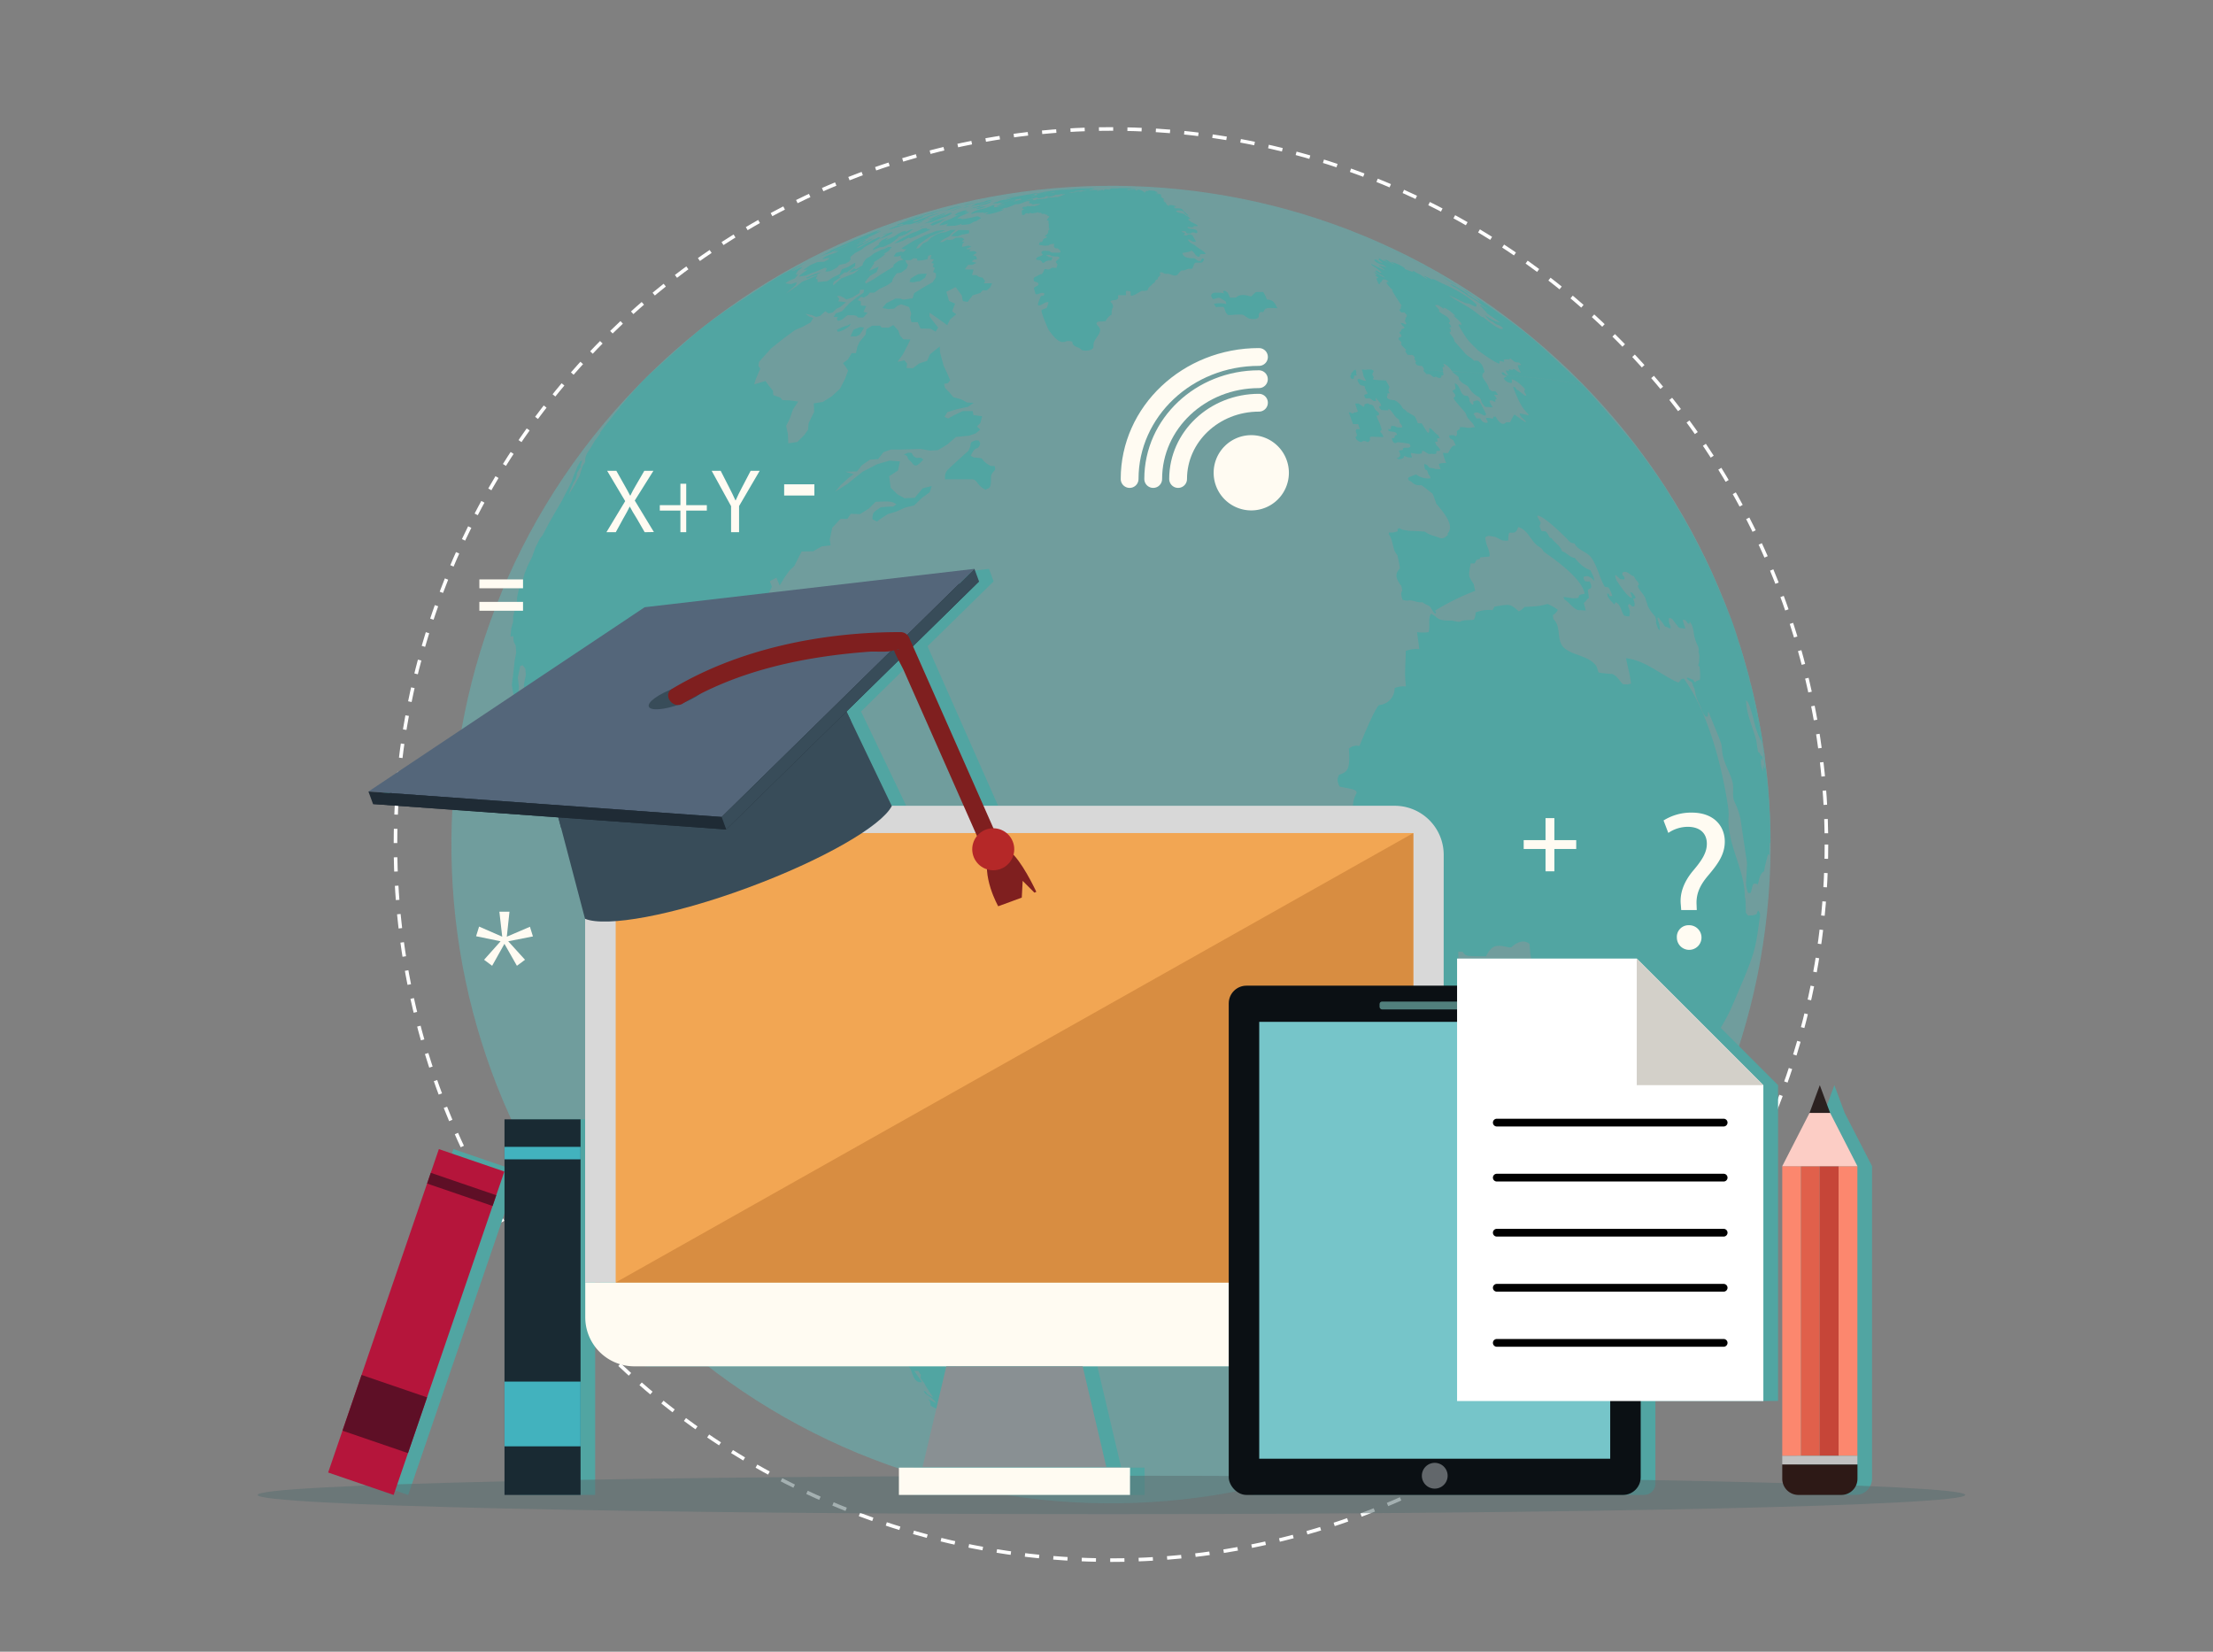 <svg xmlns="http://www.w3.org/2000/svg" viewBox="0 0 670 500"><rect x="0" y="0" width="670" height="500" fill="#808080" stroke="none"/><defs><style>.cls-1{isolation:isolate;}.cls-2,.cls-8{fill:none;stroke-miterlimit:10;}.cls-2{stroke:#fff;stroke-width:1.08px;stroke-dasharray:4.31;}.cls-28,.cls-3,.cls-6{mix-blend-mode:multiply;}.cls-4{fill:#62b7b7;opacity:0.53;}.cls-5{fill:#51a5a2;}.cls-6{fill:#5a6f72;opacity:0.55;}.cls-7{fill:#fffbf2;}.cls-8{stroke:#fffbf2;stroke-linecap:round;stroke-width:5.39px;}.cls-9{fill:#d8d8d8;}.cls-10{fill:#f2a653;}.cls-11{fill:#899093;}.cls-12{fill:#d88d41;}.cls-13{fill:#fc876e;}.cls-14{fill:#e0604b;}.cls-15{fill:#c64538;}.cls-16{fill:#2d1916;}.cls-17{fill:#c1c1c1;}.cls-18{fill:#fccdc5;}.cls-19{fill:#2b2120;}.cls-20{fill:#0b1014;}.cls-21{fill:#76c5c9;}.cls-22{fill:#62676b;}.cls-23{fill:#517f7c;}.cls-24{fill:#fff;}.cls-25{fill:#d3d0c9;}.cls-26{fill:#7f1f1f;}.cls-27,.cls-28{fill:#384c59;}.cls-29{fill:#1f2b35;}.cls-30{fill:#54667a;}.cls-31{fill:#b52828;}.cls-32{fill:#192a33;}.cls-33{fill:#42b2be;}.cls-34{fill:#b5153b;}.cls-35{fill:#5e0f26;}</style></defs><title>index-image</title><g class="cls-1"><g id="Réteg_1" data-name="Réteg 1"><g id="_Csoport_" data-name="&lt;Csoport&gt;"><circle id="_Ellipszis_" data-name="&lt;Ellipszis&gt;" class="cls-2" cx="336.35" cy="255.66" r="216.62"/><g id="_Csoport_2" data-name="&lt;Csoport&gt;" class="cls-3"><path id="_Görbe_" data-name="&lt;Görbe&gt;" class="cls-4" d="M479.74,394.42C403,473.53,276.57,475.54,197.37,398.9S116.21,196,193,116.9s203.17-81.11,282.37-4.47S556.5,315.32,479.74,394.42Z"/><path id="_Összetett_görbe_" data-name="&lt;Összetett görbe&gt;" class="cls-5" d="M432.28,81.21c-.52-.29-1-.56-1.48-.8l-1.36-.78.81.41.15.09,0,0,2.08,1.13a1.26,1.26,0,0,1,.27.14l.71.43,0,0q-.6-.32-1.2-.66M425,77.41l-2-1,1.22.58.44.2c.72.36,1.47.72,2.19,1.1-.61-.31-1.25-.61-1.89-.92m-4-1.91-1.4-.68-.93-.39c-1-.45-1.95-.87-2.94-1.31l-.74-.34c.82.33,1.68.72,2,.88l-.38-.17c.32.16.66.31,1,.46l.32.13.84.38-.09,0c.66.29,1.28.58,1.88.86l.19.08,2.22,1.1-2-1M529.53,205.39c-.23-1-.47-2-.73-3l.84,2.81a.76.76,0,0,1,0,.15.64.64,0,0,1-.08.2l0-.17m-2-7.11-1-3.63c-.64-2-1.47-4.27-2.33-6.56l-.65-2-1.94-4.9a122.8,122.8,0,0,1,4.92,13.45l1.46,4.93-.44-1.3m-74.36-104c-2.51-1.78-5.05-3.52-7.62-5.19l-.25-.18q4,2.61,7.91,5.4l0,0m-9.61-6.48-.26-.17h0c-.16-.12-.16-.12-.18-.12l0-.05c.53.35,1,.63,1.46.93l.76.53-1.74-1.11m1,.58h0l.06,0a0,0,0,0,1,0,0M444,88.1q4.68,3,9.22,6.22c-2.95-2.07-6.36-4.29-9.22-6.22M535.4,238.43l0,.22v0l0-.2m.33,4.37v0m0-.24h0c0-.23,0-.47-.05-.69v-.12c0,.36.05.72.08,1l0-.24m-.13-1.71a2.44,2.44,0,0,1,0-.27l-.06-.93c0,.45.06.93.1,1.39l0-.19m-.11-1.7c0,.17,0,.34,0,.5,0-.17,0-.33,0-.5M534,227.39l-.22-2,.41,2.78h0c.09.57.14,1.16.21,1.74v.14c-.12-.9-.25-1.79-.4-2.67m-4.47-21.83a.45.45,0,0,0,.07-.35c.15.77.34,1.57.52,2.39l-.59-2M204.46,106.07q-2.21,1.91-4.26,3.84c1.43-1.37,2.7-2.52,4.26-3.84m55.78-4.74c.19-.27.38-.52.56-.79.29-.47.55-.94.84-1.4L260.41,99l-2,.82-.95,2,1.74,0,1-.43m-3.18-2.55.14-.1.44-.77c-.32.15-.63.38-1,.54a2.37,2.37,0,0,1-.64.18,9.9,9.9,0,0,0-1.71.73c-.27.14-.57.27-.85.4.08.19,0,.43.22.56a1.77,1.77,0,0,0,.65-.06,8,8,0,0,0,2.72-1.48M291.57,71l1.83-.4v-.9l-1.82-.07-1.36,0-1.42,1-.92.84,2.05.07,1.63-.63M439.28,85.29c-.66-.41-1.34-.77-2-1.16l-.35-.11,1.22.74c.88.52,1.73,1,2.59,1.59l.19,0c-.27-.2-.58-.36-.85-.55h0c-.53-.37-.53-.37-.83-.56M430.17,80c-.68-.37-1.37-.73-2.08-1.09l1.11.59L428,78.9l-.13-.08.77.42-.25-.12c-1.61-.84-3.3-1.69-4.2-2.15l.08,0c-1.28-.64-2.51-1.21-3.5-1.67l8.65,4.28.8.41-.07,0m2.31,1.23c-.2-.09-.38-.2-.57-.3l-.29-.16-1.18-.63,2.09,1.13,0,0m-59.54-20.4-.26-.06.27.07h0m160.7,163.94A196.33,196.33,0,0,0,529.5,205c-.38-.47-1.54-1-3.54-1.46a105,105,0,0,0-11.44-1.87,18.91,18.91,0,0,1,.19,3.67l-.05.31-.08.22-.12,0a1.06,1.06,0,0,0-.63.24l-.17,0-.11.08-.11.14-.26.24-.26-.3-.22-.36c-.27-.26-.31-.26-.36-.26a4.26,4.26,0,0,1-1.26-.52l-.16,0-.16,0,0,.37c.79.69.79.69,1.27.85a1.29,1.29,0,0,1,.42.77l.08.39c.13.28.31.64.45.91a7.18,7.18,0,0,1,.2.92l.09.3.05.39c.28,1.61,1.19,3,1.75,4.49a7.66,7.66,0,0,0,1.24,2.35c.19.06.28.06.38.09l.35-.07c.15-.49,0-1,.11-1.48l.28.51c3.69,9,3.69,9,3.87,10.33,0,.27,0,.38.06.49.06,3.72,2.38,6.72,3.21,10.19.43,1.93-.3,4,.59,5.85a21.61,21.61,0,0,1,1.64,4.51l.12.51,2,13.4c-.08,2.18-.17,4.15-.31,6.11a8.83,8.83,0,0,0,.64,3,3,3,0,0,0,.73,0c.41-.86.41-1.86.86-2.72a1.52,1.52,0,0,1,1,0H532l.06.34c.13-.32.27-.76.39-1.08.22-1.17.53-2.48,1.64-3.1.07-.36.15-.85.21-1.2.14-.87,1-4,1-4l.4.34c0-2.4.09-3.76.09-3.77l.18.16c0-1,0-1.94,0-2.91-.09-6.37-.49-12.36-1.13-18.28l0,.37c-.13-1-.25-2-.4-2.94-.15-1.28-.3-2.38-.46-3.49-.06-.35-.12-.7-.19-1,.13,1.45.13,1.45.58,5.69l-.21-.28-.08-.06-.2-.68-.11-.11c0,.64,0,1.27,0,1.9a7.06,7.06,0,0,1-.64-3.3v-.36c.11-.22.11-.22.13-.22a2,2,0,0,0,.34.63,2.4,2.4,0,0,0-.14-1.45l-.06,0-.19.06c-.26-.37-.3-.89-.78-1.11-.12-.18-.17-.19-.2-.21-.17-1.1-.32-2.2-.49-3.29-1-4.07-3-7.88-3.11-12.17.3.09.92.3,2.34,6a27.73,27.73,0,0,0,2.08,6l.12.13,0,0,.06-.34c0-.19,0-.17,0-.16a6.29,6.29,0,0,1,.29,1.13l0,.13M529.5,205a197.75,197.75,0,0,0-35.66-71.69l4.78,6.36c6.05,8.4,6.05,8.4,16,26.28,4.71,9.29,4.71,9.29,11.86,28.73l3.11,10.55-.13-.23m-74.23-91.45,1.46.11-.36-.12h-.18l0,0a3.27,3.27,0,0,1-.55-.37l-.36-.43-.13,0h-.19l-.18,0-.1.12,0,.12.31.41.11.07.23.16M421.12,80.34c-.73-.47-1.45-.91-2.2-1.36l-.07,0h0l0,0h0l-.35,0,.26.16,1.85,1.15.56.06m35.61,33.3c9.75.79,16.84,1.66,20.5,2.56a6.36,6.36,0,0,1,2.56,1l-1-1c-14.89-14-14.89-14-23.19-20.14l-11.09-7.68-.06,0c-.57-.36-2.53-1.6-3.84-2.4.81.5.88.55,1.81,1.16h0l.76.53.11.11c1.52,1.35,3.67,1.87,4.79,3.7l.08.09c-1.33-.85-2.68-1.68-4-2.57l.27,0c-.57-.36-1.11-.72-1.66-1.08a6.12,6.12,0,0,0-.82-.46c-.5-.33-1-.64-1.54-.94h-.15a5.77,5.77,0,0,0-.93-.49l-.27,0a9.76,9.76,0,0,0,1,.72,5.2,5.2,0,0,1,.63.28c1.09.7,2.12,1.38,3.15,2.07A24.94,24.94,0,0,0,446,90.5c.31.17.55.31,1.56,1,.2.12.28.2.36.25.78.68,1.65,1.22,2.47,1.82-.21-.08-.47-.2-.67-.29l-.74-.52-.6-.39-.28.16c.7.65,1.3,1.4,2,2.06v.16c1.31,1,2.72,1.82,4,2.87l0,0a2.68,2.68,0,0,1-1-.31l-.15,0a16.66,16.66,0,0,1-3.33-1.9,5,5,0,0,0,2.34,2,5.89,5.89,0,0,0,.8.62c.24.17.3.18.35.18a3.94,3.94,0,0,1,1.95,1.15c-.05.18-.29.15-.53.11l.29.28c-1.48-.25-4.47-2.69-5.6-3.61a1.92,1.92,0,0,0-.68-.23l-1.55-1.22c-2.58-2.07-5.66-3.34-8.33-5.28,1.1.42,4.9,2.3,4.93,2.31a10.22,10.22,0,0,0,1.2.21c.64.27,1.22.65,1.88.86l.25,0,.12,0a3.84,3.84,0,0,1-.09-.68c-3.55-3.45-9.57-6-10.72-6.51a12,12,0,0,0-1.24-.63,3.22,3.22,0,0,0-1.29-.48c-.17.1-.19.1-.21.09-.69-.34-1.39-.67-2.07-1l-.4,0a12.93,12.93,0,0,1,1.19.79h-.28a9,9,0,0,1-1.56-1l-.36-.24a13.38,13.38,0,0,1-2-1.07l-.41,0,.28.28c-.12,0-.12,0-2-.67a8.16,8.16,0,0,1-.8-.42h.33l-.88-.61a13.63,13.63,0,0,0-3.64-1.43l1.48.89a4.23,4.23,0,0,1-1.29-.58,4.75,4.75,0,0,1-.56-.41c-.33-.23-.48-.31-.63-.4l-1-.1a15.68,15.68,0,0,1,1.84,1.14c.28.19.46.29.62.38l.35.2-.13,0a12.19,12.19,0,0,0-2.2-1.3,2.14,2.14,0,0,0-.53-.1l-1.22-.74-.32-.08.07.05.24.23-.3.15c.37.33.81.59,1.2.91l0,.15A3.93,3.93,0,0,1,417,78.8a1.51,1.51,0,0,0-.77-.26l-.18.28a4.62,4.62,0,0,0,2.61,1.34c.41.23.75.47,1.11.69l-.36,0a10.46,10.46,0,0,0-1.66-.46l-.43,0a11.33,11.33,0,0,1,2.09,1.5c-1.48-.59-2.85-1.4-4.3-2,0,.23.27.43.57.61a11.34,11.34,0,0,1,2.59,2c-.45.12-.46.12-1.8-.87l.22.31-.25.21c.19.16.44.38.65.54.46.31,1,.41,1.48.75l.55.41.24.24A20.34,20.34,0,0,1,416,82.22c.11.33.54.66,1,1h-.7c.06.17.06.17,1,.86a2.91,2.91,0,0,1-.63.21l.3.56-.13.06a3.71,3.71,0,0,0,.52.65h-.24l.16.29a1.52,1.52,0,0,0,.55.15,1.08,1.08,0,0,1,.08-.62h.35l0-.32a1.51,1.51,0,0,0,.43-.48,2.16,2.16,0,0,1,1.75.72l-.65,0,.24.22-.32.08a12.72,12.72,0,0,0,2.07,2.32l-.36,0s2.62,4.33,3.15,4.83l-.37-.32c-.16.75-.16.75-.08,1a2.32,2.32,0,0,0-.5.44l.54.62.33.1a2.81,2.81,0,0,1,.76,0,10.27,10.27,0,0,0,.72.81,4.55,4.55,0,0,0-.17.66l-.33.07c.13.54.08.6-.19.9a6.86,6.86,0,0,0,.52.93l-.25.27-.83-.39-.7-.06.5.68c.22.18.47.42.69.59l-.09.35-.34.12h-.29c-.28.32-.28.32-.4.9h-.33l-.07.33c.39.43,1.17,1.33-.06,1.32a1.51,1.51,0,0,0-.23.63c.84.82.84.82.93,1.09l-.22.26c.33.8,1.1,1.19,1.57,1.86,0,.25-.13.25-.23.24l.09.31a10.81,10.81,0,0,0,.64.94l.89.06c.94-.19,1.26.82,1.28.83l-.17.3c.18.3.37.62.58.91l-.28.2c.38.9.38.9,2.08,1.1a7.2,7.2,0,0,1,.62,1L431,112l5.93.32c-.07-.38-.12-.75-.22-1.11l.28-.16.32.11a1.51,1.51,0,0,0-.39-1.06c1.3.17,2.67,2.24,2.69,2.26,3.39.3,6.53.49,9.49.69l.06-.32.32-.06a9.2,9.2,0,0,0-.84-2.27c-.18-.22-.33-.37-.45-.52-.59-.64-.71-.78-1.89-.67-.89-1-2.22-1.46-3-2.57-1-1.14-2-2.26-3-3.37,0-1.18-1.23-1.74-1.45-2.81l.36,0c.06-.34.1-.54-.39-1.27a1.19,1.19,0,0,1,.6-.15,3.75,3.75,0,0,0-.75-1.21l0-.32.34,0c-.21-2-2.39-2.06-3.34-3.33l.1-.32a13.64,13.64,0,0,0-1.33-1.43,1.13,1.13,0,0,1,.68-.06l.19,0h.08c.38.23,1,.61,1.78,1.15l-.11-.33c.46,0,.47,0,2.08,1.08l1.51,1.32-.64-.06c2.17,1.91,2.39,2.11,2.47,2.83a3.81,3.81,0,0,1-.68-.2l-.25.24c2.62,4.4,2.62,4.4,5.22,6.95l.59.62s4.37,3.32,6.39,4.08H454a4.47,4.47,0,0,0,0-.73c.48-.11.92.26,1.4.16-.05-.19-.1-.43-.14-.62a5.37,5.37,0,0,1,1.83,0l-.07-.34a1.11,1.11,0,0,1,.28,0,16.24,16.24,0,0,0,1.5,1.12l1.06.1.51.45.18.3a4.22,4.22,0,0,1-1,0c0,.53,0,.53.89,2.31-.88-.09-1.43-.85-2.23-1.12l-.23.28a2.66,2.66,0,0,1-1-.2l-.21.25.05.33a3.77,3.77,0,0,1-.66-.26l-.28.19a11.67,11.67,0,0,0,.72,1.26l.08.17m-19.8-1.3L431,112l0,.06c.05.3.05.3.11.38s.33.28.46.46l.22.33,1.14.06.28.23a8.55,8.55,0,0,0,.92.7l.52-.21c.45.14.81.48,1.31.39,0,0,.54-.1.39-.51l.05-.22c.41,0,.41,0,.52-.06l.13-.36c0-.19-.17-.33-.17-.52l0-.41m12.15.76c-2.94-.23-6.08-.42-9.37-.61.5.66,1.34,1,1.84,1.61l.17.23,0,.49a6.74,6.74,0,0,0,1.4,1.33c1.16.65,1.16.65,1.52,1.07l.31.46.32.45a6.6,6.6,0,0,0,2.25,1.93,1.69,1.69,0,0,1,.75.71c.23.37.24.81.45,1.17l.15.24c.23.34.53.63.77,1l2.33.15c-1-1.66-1-1.66-.81-2.08.08,0,.08,0,.32,0l.35,0c.33.09.55.47.95.38.11-.23-.16-.47,0-.68s.18-.08.55-.05c-.28-.47-.62-.93-.95-1.4l1.22.08a9.64,9.64,0,0,0-.82-1.16l-.59,0c-.57.18-.82-.38-1.25-.52-.09-.26-.17-.52-.25-.78-.44-1.22-1.48-2.08-1.91-3.31l.12-.12-.07-.42.19-.11M529.5,205a197.75,197.75,0,0,0-35.66-71.69c-4.14-4.88-9.65-11.42-14-16.07a6.36,6.36,0,0,0-2.56-1c-3.66-.9-10.75-1.77-20.5-2.56l-1.46-.11c.33.13.33.13.36.13h.11l.45.32a1.84,1.84,0,0,0-1,.48,2.82,2.82,0,0,0,2.4,1.45,1.6,1.6,0,0,0,0-1.12c1.72.23,4.06,2.93,4.07,3-.32.68-.32.68.31,1.57.11.41-.05.4-.22.38s-.27-.09-2.2-1.69l-.27,0-.71-.93-.55,0c1.79,4.38,2.55,6.19,4.58,8.12l.19.48c-2.49-.61-2.49-.61-2.77-.58.19,1.18,1.35,1.61,1.93,2.49l-.22.1c-1.11-.71-2.13-1.52-3.21-2.25-.25.11-.25.11-1.37,2.29-.36,0-.84,0-1.2,0-1.32,1.52-2.73-.88-3.18-1.67l-.69,0c0,.17-.06.37-.1.55-.19,0-.44,0-.61-.06a8.6,8.6,0,0,0-1-.13c-.16,0-.4,0-.58.07.16.33.4.77.58,1.09,0,.37-.29.35-.53.35-.95-.2-1-.27-1.79-1.37l-.4,0-.72,0-.5-.85-.37-.49a1.31,1.31,0,0,1,1.26-.4c.78.22,1.45.71,2.2.94l.38-.45c-.63-1.34-2-3.77-2-3.78a1.32,1.32,0,0,0-.9-.4c-.33.1-.75.26-1.07.39,0,.16.1.38.14.53-.11.39-.17.38-.23.38a1.8,1.8,0,0,1-1-1.85l-.55-.85c-2.54.34-1.92-3.22-3.91-3.77,0,.11,0,.11.28,1.7-.28.17-.68.38-1,.52a4,4,0,0,0,.64.9c.1.18.16.25.21.33s0,.39,0,.55l-.47.37c.18.64.18.64,3.45,4.39.1.16.18.32.27.49s.31.76.45,1.08c.5.67,1.14,1.21,1.65,1.86.28.46.46.79.63,1.11l-.57,0a10.16,10.16,0,0,1-1.25.17l-.47,0a7.28,7.28,0,0,0-2.26-.21c0,.17,0,.41-.05.58a3.15,3.15,0,0,0-.91.71c.16,1,.16,1-.34,1.53l-.5-.38-.5,0-.37,0-.55.05a1.48,1.48,0,0,0,.23.92l1,.54c.25.54.52,1.09.78,1.64-1.07-.07-1.26.27-2.36,2.25h-.46a10.49,10.49,0,0,1-1.12-.05,16.78,16.78,0,0,0,1,3.09,4.7,4.7,0,0,0-2.25.28c.15.53.36,1.05.56,1.58l-1.61-.06c-.34-.18-.34-.18-1.6-.35-.53-.3-.58-.48-.66-.65a1.88,1.88,0,0,0-1.07-.51,3.52,3.52,0,0,0,.29,1.64l.53.22c.14.38.33.87.45,1.25l.42.53c.08.23.17.45.24.67a5.93,5.93,0,0,1-4.41-1.17c-2.26.87-2.26.87-2.44,1.16,0,.17.12.39.16.56.5.39.64.4.8.4a3,3,0,0,0,2.49,1.16l.64,0c1.16.82,2.23,1.71,3.34,2.56a26.52,26.52,0,0,1,1.1,3c2.12,2.48,5.69,6.63,3.49,9,0,.17,0,.4,0,.56-1.1.84-1.1.84-1.66.93l-.49,0c-1.55-.7-3.34-.85-4.74-2-1.86-.15-3.32-.21-4.8-.25-2-.3-2-.3-2.38-.52-.54-.28-.62-.28-.71-.29l-.45.32c0,.17.1.41.13.58a5.18,5.18,0,0,1-2.65.4l-.13.56c1.54,1.83.95,4.55,2.65,6.32.25,1.23.5,2.38.71,3.53,0,.17,0,.39,0,.55-1.76,1.77-.85,3.23,0,4.65l.38.45a4.12,4.12,0,0,1,.27.91c0,.2.07.4.11.6-.43.77-.46,1,.05,2.8a4.39,4.39,0,0,0,1.6.26c1.54-.33,2.91.76,4.44.48.27.26.27.26,2.22,1.25.61.74.94,1.7,1.74,2.27.06-.2.16-.47.21-.67l-.54-.17a73.88,73.88,0,0,1,12.35-6.12c-.15-.65-.3-1.33-.44-2-1.59-2.46-1.59-2.46-1.12-5.13.07-.35.14-.82.19-1.16l1.18,0a3.51,3.51,0,0,0,.5-1,3.07,3.07,0,0,1,1.07-.31l.14-.53,2.78-.25a2.93,2.93,0,0,0-.17-1.78l-.16-.59a9.87,9.87,0,0,1-.91-3.44c.9-.55.9-.55,2.81-.14h.22c1.95,1,1.95,1,2.32,1.1l1.08.06.56-.08a6.23,6.23,0,0,1,.24-2.3,4.49,4.49,0,0,1,.92-.05c.39,0,1.3.13,1.8-1.7,3.12.87,3.79,4.37,6.28,5.93a2.81,2.81,0,0,1,1.41,1.48c4.07,2.88,11.61,8.22,12.45,12.77-1.7.33-1.7.33-1.88,1.23-1.56.4-3.05-.16-4.56-.24.08.21.21.5.28.73,1.53.88,2.4,2.59,4.12,3.23l2.39.14-.63-2.28c.61-.43.89-1.18,1.57-1.52-.09-.8-.21-1.6-.34-2.4a2.37,2.37,0,0,1,.93-.57,2,2,0,0,0,.06-1.05,6.21,6.21,0,0,1-.38-1,9.8,9.8,0,0,1-1.23,0,1.17,1.17,0,0,1-.61-.77c0-.16-.08-.37-.11-.53a2,2,0,0,1,1.41-.25,4,4,0,0,1,1.86,1.42c.09-1.24-.73-2.15-1.1-3.24-2.72-.85-4.73-3.72-4.76-3.75-1.58-.11-2.44-1.61-3.86-2-.57-1.75-2.28-2.58-3.23-4a1.42,1.42,0,0,0-.45-.08c-1.13-2.07-1.13-2.07-2.45-2a7.83,7.83,0,0,1-.68-1.48l.17-.54c.18-.48.14-.57.12-.66-1-1.79-1-1.79-1-2,1.88-.3,9.17,7.16,9.25,7.25a2.41,2.41,0,0,0,2,1.12c.12.2.3.46.42.67,1.28,1.6,3.52,2,4.74,3.71,1.87,2.68,2.38,6,4.07,8.79a6,6,0,0,1,1.1.19,8.81,8.81,0,0,1,1.16,2.6l-.88-.07c-.05-.18-.11-.4-.15-.57l-.54-.18c-.06,1,.82,2,2.19,3.36.11-.21.26-.49.39-.69,1.67.82,1.58,2.73,2.53,4a2.65,2.65,0,0,0,1.05.28h.55c.21-1.42.21-1.42.13-1.65s-.13-.49-.2-.69a2.54,2.54,0,0,1-.32-1.1l.44-.32a6.32,6.32,0,0,1,.79.76l.63,0c.23-.78.23-.78-.32-2.38a5.52,5.52,0,0,1,.55.07l.18-.53c-.89-1.3-.95-1.32-1.63-1.51a7.25,7.25,0,0,1,.57,1.8c-.41-.08-1.37-.25-4.73-5.4-.2-.57-.26-.77-.34-1s0-.4.06-.57l.45.33c.86.85.86.85,1.4,1l.55,0,.32,0c.06-.66.06-.66-.65-1.41,0-.19,0-.43,0-.62,1.47-.87,2.27.82,3.46,1.06.75,1.26.75,1.26,1,1.44a3.14,3.14,0,0,1,.6,1.07l-.4.4c.49,1.68,2.18,2.67,2.51,4.44a6,6,0,0,1,.37,1.13c.07.26.12.43.18.6a12,12,0,0,0,1,1.64l.22.33.21.16.2.32.3.33.2.23a3,3,0,0,1,.36,1.3v.3l0,.39a9.11,9.11,0,0,0,.64,1.78l.24.32.22.24a2.58,2.58,0,0,0,0-1l-.1-.77c-.11-.38-.27-.87-.4-1.23-.05-.17-.11-.4-.16-.56,0-.34.08-.34.17-.32l.17.07.24.26.18.3.23.26c.23.29.54.67.76,1l.25.4.21.31.2.17.12,0a1.46,1.46,0,0,1,.82.38l.49.12.09-.15.09-.21-.12-.3-.06-.31a3,3,0,0,1-.39-1.61l0-.3.1-.29a1.75,1.75,0,0,1,1,.41,10.56,10.56,0,0,0,.62.87c.23.29.51.65.75.92l.19.31.19.24.16.1.23.18c.6.06,1.18.14,1.75.19-.09-.32-.24-.75-.35-1.08l-.11-.38a9.92,9.92,0,0,1-.36-1.21l.34.09.09-.05.19,0c.22.11.22.11,1,1.08a3.29,3.29,0,0,0,.4.11l.09-.14-.05-.28.05-.23.14.1a4.5,4.5,0,0,0,.46.8l.12.29a10.75,10.75,0,0,1,.51,2,11.84,11.84,0,0,0,.9,3.4l.13.32a3.27,3.27,0,0,1,.5,1.79l-.06.21,0,.32a6.82,6.82,0,0,1,.23,1.09v.31c-.07,1.82-.07,1.82-.19,2l-.06.22-.05.3.05.31c5,.93,8.92,1.55,11.5,2.19,2,.5,3.16,1,3.54,1.46m6.24,38-.3-3.86v0c0-.23,0-.46,0-.69v-.08c-.32-3.53-.73-6.47-.73-6.49l0-.08c.15,1.25.19,1.55.23,2.12.64,5.92,1,11.91,1.14,18l.06.1v-1.3c0-1-.09-2.1-.08-3.16h0c0,.28,0,.54,0,.82,0,0-.08-2.37-.27-5.33m-1.51-14.81-.41-2.79c-1.18-6.07-2.71-14.2-4.19-20.2l-.13-.23a196.33,196.33,0,0,1,4.14,19.8c.2,1.08.31,2.17.53,3.23l.06.21v0M410.4,112l0-.11-.58.25c-.2.15-.19.43-.38.59l-.33.09,0,0,0,.41c-.06.26-.3.43-.3.72a1.75,1.75,0,0,0,.22.59l.52.24.31-.21a1,1,0,0,0,.05-.29l.05-.26v-.25l.11-.08c.34,0,.67,0,.71-.09l-.08-.19-.13-.24.07-.44v-.11c-.06-.24-.12-.48-.18-.66m25.46,20.77a7.89,7.89,0,0,0-.53-1c-.95-.56-1.53-1.57-2.45-2.15l-.32.18c.18.25.18.25,0,1.16-.39.2-.39.2-2.17-2.76-.4,0-.8,0-1.21-.06a15.23,15.23,0,0,0-.78-1.84c-.52-.63-1.38-.81-2-1.38l-.47-.14c-.36-.7-1.28-.85-1.56-1.6-.19-.47-1.6-1.92-2.4-2-1.38-.06-2.6-.5-1.9-1.58-.12-.35-.12-.35-.11-.46a3.25,3.25,0,0,0,.72-.07c-.08-.16-.15-.32-.29-.58-.31-.52.36-.94.14-1.45l-1-1.85c-1.28,0-2.56-.09-3.86-.25,0-.39,0-.39.17-.55,0-.44-.42-.7-.42-1.11a7.82,7.82,0,0,0,.43-.93c-.42-.36-.45-.39-.77-.44l-.38,0c-.18,0-.38,0-.65,0s-.38.17-1.69,0l-.1.09a6.8,6.8,0,0,1,.44,1.72c.2.57.56,1,.79,1.58-.76.07-1.37-.43-2.09-.52-1.11-.13.14,1.51.18,1.59.39.51,1.15.24,1.57.72v.33c.08.15.15.31.27.58.05.47.66.74.47,1.3-1.13.28-1.13.28-.52,1.33a7.36,7.36,0,0,0,.93,0c.08-.09.18-.24,1.49.8l.84,0a1.8,1.8,0,0,1-.22-.93s1.84,1.68,1.67,2.43c-1.05.08-.51.62.09,1.25l2.11.08v-.47c1.4.73,1.73,2.54,3.2,3.21.21,1,.21,1,.42,1.24.6.67.67.92.41,1.23l-1.28-.07c-.42-.1-.78-.42-1.24-.42l-.28,0h-.35c-.05.08-.05.08-.13.49l-.05.53a6,6,0,0,0-.75-.07l.09.5c.84.48,2.51,0,2.58,1.33a2.12,2.12,0,0,0-.48,0c-.28.34-.28.34-.24.76-.15.13-.19.17-.58.14h-.29c.43,2.08,1.35,1.49,1.74,1.24a32.57,32.57,0,0,1,3.5.47c.18.06.64.72.24,1-.65.48-1.45-.05-2.09.39a2.24,2.24,0,0,1-.07.51,6.24,6.24,0,0,0-1.21.2,3.74,3.74,0,0,1,.45,1.54,1.81,1.81,0,0,1-1.09.74c.75.42.75.42,1.83.06l.39-.36,0-.38a5.35,5.35,0,0,1,1.12.41l1.33.06c-.41-1.12-.39-1.17-.29-1.37,3.4.6,3.36.11,3.31-.56l.09-.12c.82.09,1.32.84,2.12,1H433c.55-.22,1.13.17,1.67-.09.26-.12.23-.41.19-.79.38-.17.83.1,1.18-.26-.16-.78-.9-1.16-1.29-1.79l-.13-.34c-.11-.25-.11-.25-.06-.45a3.64,3.64,0,0,1,.74-.06s-.11-.56-.25-1l.83,0m-24.53-8h0m6.17.63c-.17-.69-.86-.9-1.22-1.41-.19-.29-.24-.69-.52-1a1.73,1.73,0,0,0-.57-.37c-.16-.08-.34,0-.5-.05s-.32-.28-.52-.34H414a2.87,2.87,0,0,0-.91.32v.47l-.35.23a9.07,9.07,0,0,0-1.47-1,2.56,2.56,0,0,0-1,.08c.35.79.5,1.64.9,2.4h-.28l-.31.22c-.18,0-.35-.05-.53,0l-.18.11c-.16.11-.39.29-.63.14-.48-.31-.48-.31-.88-.22.44,1.14.85,2.3,1.26,3.47a6.84,6.84,0,0,0,1.53,0c.19.51.38,1,.56,1.55-.37,0-.74,0-1.1.08-.43.73.34,1.34.2,2-.39.21-.56.31-.16,1a2.55,2.55,0,0,0,1.21.81c.41.12.67-.3,1.05-.31a2.12,2.12,0,0,1,1.09.35c.41,0,.78-.58.81-.65s0,0-.09-.58c-.08-.24.23-.25.29-.42l3.86.14c-.1-.24-.18-.48-.27-.71-.19-.41-.67-.63-.73-1.12.46-.33.46-.33.39-.66a14.61,14.61,0,0,0-1.17-3c-.13-.32-.27-.64-.4-1,.83,0,.92-.39.85-.75m88.87,231c.11-.19.23-.37.33-.56,4.07-7.12,4-7.47,3.86-8.43-.53,1.05-.53,1.05-4.74,7.3-1.44.1-1.07,1.78-2,2.34-1.27-.33-1.27-.33-4.82,4.76-1.54,2.23-2,5.12-4.29,6.91l-.12-.14c-1.46,1.66-2.77,3.45-4.17,5.15-.13.18-.26.35-.38.53-.59.84-1.07,1.76-1.69,2.6-.25.33-.5.67-.78,1-.69,1-1.48,1.9-2.15,2.91l.11.15c.21,0,.44,0,.64,0-.47.75-.47.75-.47.89l.16.1v.21c3.35-.84,17.34-20.93,17.48-21.14l.69-1.1c.21-.37.4-.75.62-1.11l.32-.56c.46-.63,1-1.21,1.38-1.86M532.81,278c.09-.87.18-1.75-.56-2.36-.15.34-.32.79-.45,1.13l-1.22.34a4.7,4.7,0,0,0-1.3.09l-.71-.86c-.08-4-.08-4-.31-4.86,0-8.51-5.54-15.9-4.9-24.54,0-.46,0-.92-.06-1.75,0-.23-3.2-25.66-13.5-39.74a2.25,2.25,0,0,0-.82.21c-.2.27-.49.64-.7.9l-.3,0c-5.29-2.31-9.66-6.6-15.7-7.31.51,2.57,1.23,5.09,1.52,7.7-.33.07-.75.17-1.08.23l-1.35-.06c-1.1-1-1.75-2.55-3.3-3.1a35.13,35.13,0,0,1-4.05-.43c-.35-.66-.46-1.71-.95-2.27-2.39-2.81-6.27-2.81-9.09-4.84-3.14-2.25-1-6.69-3.72-9.09,0-.37-.07-.85-.09-1.22a3.49,3.49,0,0,0,1.47-1.57,11.7,11.7,0,0,0-3.14-1.76c-2.53.65-2.53.65-6.95.89a5.24,5.24,0,0,1-1.73,1.33c-2.57-2.26-2.57-2.26-7.37-1.42-.18.32-.41.76-.58,1.07a10.44,10.44,0,0,0-5.08.68,6.28,6.28,0,0,1-.53,2.17c-1.43.32-3-.09-4.35.69a8.32,8.32,0,0,1-1.12-.14l-1.21-.26h-.84c-2.69,0-3.28-.46-4.34-1.41l-1.15-.66c-1,1.77-.18,3.77-.73,5.58a12.21,12.21,0,0,1-3.5,0c.24,1.7.47,3.43.68,5.16a8.83,8.83,0,0,0-4.1.52c0,2.84-.31,5.68-.15,8.53.06.74.14,1.5.19,2.25a6.72,6.72,0,0,0-3.4.48,5.08,5.08,0,0,1-4.63,5.12c-1.09.17-6,12.26-6,12.37l-1.08-.08-1.08.22-1.07.66c.44,6.65-.43,7-3,8-.13.33-.29.77-.4,1.09a3.83,3.83,0,0,0,.66,2.47c4.67.87,4.67.87,5.14,1.77-1.25,2.52-1.25,2.52-1.26,11l0,1.36c0,1,0,1-2.42,3.49a48,48,0,0,0,1,4.73c0,.45,0,.9,0,2.44,0,0,4.73,8.19,9.28,10.59-.22,1.95-.79,7.16,6.35,7.66,4.8,9.4,5.1,10,9.52,9.36a9.36,9.36,0,0,0,1-2.23c1.45-.6,3,.1,4.47-.28l.69,0c1,0,1,0,3.43.07.92,1.38.92,1.38,7.07,1.38,1.89-3.82,3.49-3.46,7-2.69a2.09,2.09,0,0,0,.68-.06s3-3.09,5.49-1c.39,5.19.39,5.19,2.5,6.12,2.75.13,5.43.28,8,.43-.21,1.33-.42,2.66-.68,4.16-1,2.64-1,2.64-3.83,12.13a3.17,3.17,0,0,0-1.63,1.27A3.82,3.82,0,0,0,469,311.2c.72,1.76,0,4,1.68,5.44-.57,5.48,2.43,11.05-.45,16.47-.14.39-.29.79-.7,2.14a4.4,4.4,0,0,0,.38,2.29l-8.3,13.72c-5.19,3.56-4.12,15.36-4.07,15.45-1.77,3.33-1.89,4.88-2,5.54-1,1.78-2.05,3.53-3.26,5.55,0,.11-6,15.51-6.87,17.9-.14.15-.26.31-.64.71-1.91,1-1.91,1-2.38,2.42.17,0,.36,0-.06.72l-.78.9c.06.34.12.8.19,1.14a16.31,16.31,0,0,0,3.23,0,19.53,19.53,0,0,1,2.28-.73,9.21,9.21,0,0,0,3.64-.28c9.25-8.74,20.88-14.46,30.08-23.29l21.08-25.84c.31-.57.6-1.15,1.36-2.57a21.55,21.55,0,0,0,.87-2.1c1.13-2.28,2.26-4.58,3.33-7.16.47-4.23,3-7.79,3.83-11.91l.33-.85c3.43-7.94,9.29-14.49,12.7-22.43,6.86-16,6.86-16,8.28-26.4M351.75,324.77c0-.07-.26-6.51-3.44-7.91l-3,0c-4.8-1.45-4.8-1.45-5.23-4.29-3-1.94-3-1.94-5.16-1.31-1.28,0-2.57,0-4.22-.05-4.12-1.65-4.12-1.65-5.31-1.16,0,.33,0,.78,0,1.12-.86.52-1.34.8-3.4-.26,0-.29-.05-.66-.07-.94.47-.28,1.08-.69,1.55-1a16.9,16.9,0,0,0-7.49-3.52,3.79,3.79,0,0,1-1.44-.37,4.4,4.4,0,0,0-3.71-.61c0,1,.07,2,.09,3h-2.68a14.85,14.85,0,0,1,.05-1.75c.34-.41.8-1,1.14-1.42l.79-.6c-.15-.26-.37-.61-.53-.86,0,0-1.75-.54-3.61-1.27h-.72a8.25,8.25,0,0,0-1.41.16c.13,2.15.18,3.14-2.52,2.72a14.58,14.58,0,0,1,0-1.61l-.06-1a4.5,4.5,0,0,0,2.74-.52c.73-3.66.09-5.13-.15-5.69-.57,0-1.31,0-1.88,0a26.09,26.09,0,0,0-.44-4.05c-.3-1.18-1-2.18-1.42-3.31-3.35-.81-3.66-1.72-3.95-2.6-4.86-1.92-4.86-1.92-5.17-2.1-1.64-.8-3.22.27-4.84.18h-1.14c-7.8-1.52-7.78-4.66-7.77-6-3.07-1.63-3.07-1.63-4.07-2.26,0-.22,0-.45-.88-.77-1.53-1-1.53-1.15-1.48-3.07a6.52,6.52,0,0,0-1.11.12c-.93.28-1.81.69-2.76.9-.76-.71-.76-.71-.92-2.67l1-.28c0-.27.11-.62.15-.9a6.63,6.63,0,0,0-2.58-1L263.25,269c-.11,0-.21,0-.79-.24a6.64,6.64,0,0,0-1.77-.37c-.84.95-1,2.29-1.78,3.28h-1c-1.39-2.28-1.43-2.29-3.58-2.71a24.41,24.41,0,0,1-3.41-.12,14.61,14.61,0,0,0-1.83-.51,2.28,2.28,0,0,0-.84-2c-1.45-.42-2.6-1.49-4.08-1.84-.23.16-.55.37-.77.54,0,.12,0,.12-3.48,3.82a30.44,30.44,0,0,1,.8,4.83l-.68.63c-1-1.61-3.76-7.16.81-10.93l-.28-.68a15.37,15.37,0,0,0-1.59.09c-1.68.56-1.68.74-1.5,2.84l-3.24.07c-3.82,2.65-3.82,2.65-5.87,2.67.06,1.29.13,2.59.07,4.05-.71.76-.71.76-2.5,1.33,0,2.72-3.82,4.25-2.36,7.44l.89.15c.17,2.71,3.55,5.68.59,8.12-.34,5-.34,5-2,5.26.15.68.37,1.59.56,2.27-.43.33-1,.8-1.37,1.15,0,.41,0,.95-.07,1.35-1.86.67-1.91,1.54-1.56,3.87a5.36,5.36,0,0,0-2,.33c.53,1.85.39,3.82,1,5.63.89.3,1.79,0,2.68.09.07.41.16.83.21,1.33l-.42.83a3.68,3.68,0,0,0-1.53.91c.29,1.91-1.13,3.94.33,5.79a8.28,8.28,0,0,0,.19.81c1.16,5.54,7.85,6.76,9.39,12,.11.46.23.91.4,1.46,1.39,1.81,1.77,4.22,3.52,5.82,3.38,3.09,3.26,10.57,9.67,9.73,5.93-.79,6.3,7.41,11.82,7.31.56,1.94,1.12,3.87,1.75,5.93a6.41,6.41,0,0,0,.47,1.78l0,.27a9.58,9.58,0,0,0,.41,1.05c.13.23.29.56.42.8a3.64,3.64,0,0,1,.06,1,6.86,6.86,0,0,0,.49,1.84l0,.16a3.51,3.51,0,0,0,.54,1.06c.1.27.25.63.36.89l.09.31a3.31,3.31,0,0,1,.11,1.34,7.3,7.3,0,0,0,.95,1.65c.07.18.12.35.19.53s.12.34.19.58c.26,1.83-.17,3.73.56,5.51.58,1.66.58,1.66,1.29,7.4l.46.77c3.77,6.19,5,8.29,4.17,11.26a9.71,9.71,0,0,0,.77,1.28c.12.26.28.59.39.85.51.65.51.65.39,4,2.24,2.16,2.56,5.53,4.86,7.65,1.6,1.39,1.16,4.11,3.36,5.1l1,0L276.79,415c.41,0,.81,0,1.23,0,.25.39.51.77.78,1.21,0,.27-.09.64-.13.92.47.66,1,1.32,1.44,2.06,0,.14,0,.14,2.42,3.9-.52-.3-1.19-.71-1.69-1l-.27-.35c-.19-.22-.45-.51-.65-.72.06.05.1.12-.28.19a5.12,5.12,0,0,0,1.12,1.12,8.43,8.43,0,0,1,2.68,2.39c-.86-.3-1.56-.9-2.42-1.19a2.09,2.09,0,0,1,.62,1.1,6.79,6.79,0,0,1,.12.89c1.81,1.12,4,1.57,5.45,3.28a3.36,3.36,0,0,0-1.49.86c.06,0,.12.1.79.66.43.33,1,.75,1.48,1.05a7.1,7.1,0,0,1,.58.86c1.07.58,2,1.43,3,2.05l-.12.3.65.28a2.49,2.49,0,0,1,.88.2,2.73,2.73,0,0,0,1.43,1l.23.21,6.76,3.6a3.49,3.49,0,0,0,.53.39,21.12,21.12,0,0,0,2.69.71,3.94,3.94,0,0,1,.94.24c.5,0,1,0,1.89-.1l.43-.54a5.28,5.28,0,0,0-2.64-.75,2.36,2.36,0,0,0-1.33-.61s-1.35-1-2.91-2.27a7.17,7.17,0,0,0-.71-.62c-.66-.67-1.44-1.19-2.09-1.85a4.81,4.81,0,0,0-.65-.58c-.28-.31-.57-.63-.86-1s-.38-.5-.56-.71a2.18,2.18,0,0,0,1.13-.21,9,9,0,0,1-1.09-1.5c.22-.15.52-.38.72-.54-.21-.57-.52-1.36-.72-1.94.16-.22.33-.54.48-.76-.15-.22-.32-.45-1.12-.73l-.9-.18c-2.87-1.94-2.87-1.94-3.22-2.38a2.5,2.5,0,0,1-.28-1l.58-.73,1.85,0a8.58,8.58,0,0,1-1.16-2.59,11.33,11.33,0,0,1-.4-2.65l1,.1c0-.27.09-.63.14-.9s-.14-.25-.76-.77h-.16l-.13.05-.81.47c-.58-.41-.58-.41-1.76-2.09-.22-.4-.42-.81-.63-1.21h.72a13.22,13.22,0,0,1,1.82.87l2.22,0-.45-.8c-.05-.13-.12-.27-.38-.95.1-1,.1-1-1-2.46-.14-.32-.26-.63-.41-1a17.19,17.19,0,0,0,2.16-.12c.27,0,.54,0,1.36-.07.24-.11.6-.25.87-.36.64,0,1.28,0,2.17,0l.88.16c0-1.61,1.25-2.68,1.82-4.05l.18-.84c-.15-.44-.28-.88-.4-1.33a4.25,4.25,0,0,1-.89-.11c-.07-.29-.17-.58-.37-1.26-1-1.26-2.75-1.64-3.62-3.07h1.86c6.2,1.44,7.65,1.78,8.13-.46,1.6-7.67,3-8.48,3.6-8.79a3.59,3.59,0,0,1,.18,1.75l.9.19a24.43,24.43,0,0,0,2.07-4.19c.19-1.66,2.41-1.68,2.66-3.29.34-2.34-2.22-4.17-1.17-6.63,0,0,3.5-4.17,5.15-5.31.88,0,1.76,0,3-.06a13.71,13.71,0,0,0,2-1.9c2.21,0,4.41,0,6.62-.17a3.78,3.78,0,0,1,.63-1.65c1-.47,2.21-2.51,2.46-3.57a13.32,13.32,0,0,0,1.59-1.06,7.1,7.1,0,0,1,1.06-3.89c.61-.37.61-.37,1.51-5.14a3.27,3.27,0,0,1,.36-1.31,8.48,8.48,0,0,0,1-3.65,9.51,9.51,0,0,0-.09-1.42c0-.27-.11-.62-.17-.89a8.27,8.27,0,0,0-.1-1.84,7.23,7.23,0,0,1,.76-3.69c.58-.17.58-.17,4.2-4.81a2.86,2.86,0,0,0,2.44-1.32l4.32-6c1.14-2.16,1.14-2.16,1.21-3.34m-94.52-81.68.16-.08c-.33-.34-1-.14-1.2-.67s.1-1.32,0-2a12.62,12.62,0,0,1-3.66.65h-1.21c-.63-.12-1.14-.6-1.79-.65H249c-.54.2-.71.86-1.28,1l-2,.07c-.87,0-1.13-1-1.87-1.17-.93-.21-1.43-1.26-2.45-1.3l-4.1-.16a8.35,8.35,0,0,0-2.23.38c0,1.37-.08,2.74-.09,4.11,1.12,1.45,1.87,2.25,2.25,2.35l1.24,0c1,0,1,0,1.88-1.1.4-.53,1.87-.71,1.87-.71.7,0,1.32.36,2,.35s1.32-.37,2-.35a15.72,15.72,0,0,0,4.56-.61,1.17,1.17,0,0,1,1.21,0,16.87,16.87,0,0,0,3,.48l1.23,0c.45-.06.72-.41,1.07-.62m-31.11,2,.12-.21c-.13-.43.18-1-.23-1.35s-.65-.12-1-.25-.59-.51-1-.67l-.31-.07-3.16.08c.21.4.33.84.55,1.24l.28.34c.21.21.28.19.86.06s1.47.67,1.48.68c.19.18.19.37.18.83a1.23,1.23,0,0,0,.08.58c.36-.09.72.19,1.09,0,.22-.13.22-.13,1-1.22M223,237.27l8.43-.19c-.5-1-2.51-3.87-4.25-4.15L226,233c-1.19,0-2.36.57-3.55,0-.83-.39-1-1.33-1.64-1.9a27.42,27.42,0,0,0-3-1.95c-1.15-.76-1.15-.76-1.3-1.3s-.22-.76-.92-.79-1.55.13-2.35.18c-.49,0-.49,0-1.08.55s-.92-.07-1.38-.1l-2.23.06c-1.89-.05-1.89-.05-2.17.22-2.26,2.27,1,6.06,3.64,4.27.67-.45,1-1.26,1.8-1.57a6.79,6.79,0,0,1,1.9.07s2.13.83,2.32,2.19c.05.31.08.57.34.72,1.81,1,2.08.95,2.66.84.75-.13.93.17,1.24.78a3.57,3.57,0,0,0,2.76,2m163.71-144-.82-1.47c-.26-.23-.43-.56-.77-.73a3.92,3.92,0,0,0-1.61-.4,8.68,8.68,0,0,0-1.13-2.29l-1.65,0c-.6,0-.6,0-1.93,1.33-.78-.08-1.53-.38-2.32-.41-1.37,0-1.73.3-2,.53a1,1,0,0,1-.73.28l-1.42,0c-.09-.24-.2-.48-.3-.72s-.2-.47-.3-.68-.58-.45-.84-.72l-.65.16.3.69c-.66-.22-.66-.22-2.74-.25-.24,0-2.07.39-.57,1.93.74,0,1.38-.56,2.14-.28l1.55.9c.25.25.2.61.35.91a8.83,8.83,0,0,0-3.81-.09c.21.33.47.76.67,1.09a1.86,1.86,0,0,1,.62-.15l1.53,0,.27.2c.17.48.35,1,.52,1.48l.66.78h.79c.75,0,1.5-.16,2.26-.13h.84c1.08-.07,1.66.93,2.58,1.21,0,0,2.95.66,2.88-.85,0-.6,0-.6.44-1.08.3-.28.78.23,1-.19.39-.76.39-.76.77-.9.56-.23.56-.23,3.39-.12M301.09,142.4l.24-.28c-.05-.31-.14-.74-.19-1.05-1.24,0-1.24,0-1.64-.27a7.56,7.56,0,0,1-1.86-1.46c-.18-.32-.29-.51-.59-.61a17.58,17.58,0,0,0-2.17-.25,8.74,8.74,0,0,1-1-.52c1-1.91,1-1.91,2.15-2.38.2-.09,1-1.08.58-1.76a1.83,1.83,0,0,1-.25-.48,4.16,4.16,0,0,1-.78-.06,3.77,3.77,0,0,0-1.45.57c-.42.43-.23,1-.43,1.5-.48,1.13-.48,1.13-1,1.58-.06,0-5.68,5.12-5.87,5.38a4,4,0,0,0-.71,1.52,10.5,10.5,0,0,0,0,1.26q4,0,8.11,0c.69.07,1,.16,1.65,1a6,6,0,0,0,2.55,2.18,1.47,1.47,0,0,1,.71-.38c.27-.1.91-.33.88-2.73,0-1.45,0-1.45,1.08-2.77m-21.61-3.24.07-.08c-.28-.12-.49-.36-.8-.48a1.63,1.63,0,0,0-.56,0c-.57.05-.63.05-.87-.06a1.81,1.81,0,0,1-1.05-.95c-.2-.45-.37-.53-.65-.53a3.88,3.88,0,0,1-.76,0l-1.18.52c.29.18.65.24.89.51s.23.64.42.92l.19.21c.25.22.51.43.74.67s.35.49.56.69a1,1,0,0,0,.52.31c.29.09.78.22,2.48-1.73m70.25-81.33c-.59-.13-1.2-.12-1.78-.2a3.55,3.55,0,0,0-.57-.05h0l0,.08a3.87,3.87,0,0,1,.55.25,2.7,2.7,0,0,1-.88-.11l-.2.2h-.09a1.47,1.47,0,0,0-.16.23l.15.25-.67-.57a3.75,3.75,0,0,1-.55-.3,3.71,3.71,0,0,0-.84-.2h-.23l-.27.06.28.2a3.6,3.6,0,0,0-.58,0l-.23-.18h.1l.28,0a2.46,2.46,0,0,0-1-.06c-.2,0-.39,0-.72,0a1.78,1.78,0,0,0-.56.1h0l-.14,0h-.05l0,0h-.3l.07-.26a8.26,8.26,0,0,0,1.31-.06,5,5,0,0,0,1.13-.06l.28,0-.44-.09h-.41c-.39,0-.79-.08-1.18-.12l0,0-.44,0-.32,0h-.6l-.13,0H340l-.07,0,.11,0,1.34,0a5.65,5.65,0,0,0-.59,0h-.15l-.56,0h-1.27a1.91,1.91,0,0,0-.32.09l-.28,0a1.91,1.91,0,0,1-.41,0h-1.22l-.29.06h0l.09,0v0h0l-.13.1h0v0h-.4l0,0h-.08l-.09,0h0l.11.06h0l0,0h.25v0l.06,0,0,.08v0l0,0,0,0-.1.08-.13,0h0l-.16,0,0,0h0l-.09,0-.26-.08h0l0,0h0v0l-.05,0,0,0h-.28a2.75,2.75,0,0,0-.64,0l-.1.1h.07l-.05.06v0l0,0-.06.08,0,0-.12.09-.06,0h-.17l0,0v0l0,0,0,0,0,0v-.13h0v-.08h0l-.1,0h0l.07,0h0l0,0h-.24l-.31.11-.26.11-.1,0-.08,0-.08,0-.46.15-.11,0-.21-.06a1,1,0,0,0,.27-.09l.35-.08.11,0,.1,0h.06l0,0,.09,0,0,0,.07,0,.2-.07h0l0,0h0l-.06,0-.2,0-.27,0-.13,0h-.19l-.1,0h-.09l-.22,0h-.41l-.22,0h-.44l-.16,0-.1,0-.08,0h.13v0l-.06,0-.09,0-.05,0-.1,0,0,0h.15v0l-.06.05h0l0,.07-.13,0H330l-.05-.05,0,0v0h0l-.09,0,0,0h0v-.05l0,0,.06,0,.06,0,.09,0h-.26l-.1,0h-.09l-.14,0h-.07l-.34.05a3,3,0,0,0-.54.13l-.06,0-.1,0-.1,0-.92.28-.34,0,0,0,.07,0h-.51l-.46.09c-.36.07-.74.11-1.1.18-.17,0-.4.1-.56.13l-.15,0h-.45l-.17,0-.17,0-.16,0h-.07l-.21.06-.17,0h-.12l-.64.17-.15,0a3.56,3.56,0,0,0-.56.15l.24,0-.06,0-.08.06h.11c.15,0,.38,0,.55-.06h.34l-.57.23-.09.05-.11,0-.11.06-.78.33-.6.2-.19,0-.42,0h-.06a1.5,1.5,0,0,0-.65.08l-.33.07a4.32,4.32,0,0,1-.56,0,1.91,1.91,0,0,0-.72.06l-.23.09-.31.12-.3.08-.14,0h-.47l-.28.08c-.37.08-.74,0-1.1.09l-.16,0-.15,0-.16,0-.19.06-.16.07-.16.07-.2.07-.16,0h-.4c-1,.32-1.07.4-1.23.73l.26.11-.23.16h.79l0,.14.07,0,0,.16H313l.46-.11.18,0a4.53,4.53,0,0,0,.7-.05l.28,0H315l-.63.35-.28.12-.16,0a4.6,4.6,0,0,0-.72.22H313l0-.05h-.12v0h-.31l-.25,0-.53.11h-.12l-.41-.1h-.14l-.51.22h-.52a.9.9,0,0,0-.67.4l0,.08c.24.06.31.08.63.42l0,.05-.29,0-.21.07-.16.09-.07.09.13.09-.06.09-.05.08-.11.09,0,0,.05,0,0,0,.13.14,0,.05V65l.31.09h.18l.19-.06.1-.1.38-.37h.23a2.82,2.82,0,0,1,.57.09l0,0,.06,0,0,0,.13,0,.25-.19h.42v.07a1.69,1.69,0,0,0,.56.06l.18-.09.16,0,.17-.05.14,0h.09l.14,0,.19-.09.4-.12.21.19,0,0h.71l.21.19v.08l.08.05.09,0h.7l.09,0,.23.19,0,.07h.51v.28l.24.1a1.23,1.23,0,0,1,.27,0l.05.25a4.85,4.85,0,0,0-.66.89v.1l0,.1.08,0h.18l.08.08.12,0,.07.09-.06.31-.07.1.08.3.07.1,0,.16v.11l0,.53,0,.48.06.07.14.33-.12.16c-.28.24-.31.27-.25.79-.13.21-.25.42-.39.63-.48.32-.48.32-.63.61h.68a1.11,1.11,0,0,1-.46.5,1.6,1.6,0,0,0-.56.17c-.23.31-.29.71-.56,1h-.56c-.09.18-.2.36-.3.53l0,.31a2.65,2.65,0,0,0,.57.15,3.12,3.12,0,0,1,.56.06l.28.08a10.9,10.9,0,0,0,1.58-.1c.16-.29.16-.29,1.59-.49-.13.61-.32,1.36.83,1.4h.19a6.16,6.16,0,0,1,.87.75l0,.27-.19.28h-.74l-.3,0h-.72c-.63,0-1,0-1.3-.49-2.25-.22-2.49-.07-2.5.63l.43.45c-.56.63-1.68.4-2.08,1.32l.17.25c1.31.14,1.31.14,1.81.89l.33.07a2.66,2.66,0,0,1,2.34-.73c.12-.35.25-.7.33-1a8.76,8.76,0,0,1-1.25-.09l-.06-.27a2.32,2.32,0,0,1-.59-.06l.29-.29c.21,0,.43,0,.85,0,.44.33.44.33,1.36.47h.93a1.32,1.32,0,0,1,.53.2l0,.31-.09.2c-.38.16-.6.54-.92.77a.59.59,0,0,0,0,.32c.39.46.39.46.45.75-.11.3-.2.61-.29.91a6.73,6.73,0,0,1-1.21-.09c-.45.15-.78.59-1.32.55h0a1.67,1.67,0,0,1-.52-.07,1.5,1.5,0,0,0-.6,0,4.18,4.18,0,0,1-.81,1.52A4.87,4.87,0,0,1,315,83c-1.9,1-1.9,1-2,1.16a3.08,3.08,0,0,0-.07.46,2,2,0,0,0,.19.58c1.23.28,1.31.63,1.3.72,0,.91-1.41.61-1.39,1.55l.14.3s.18.57.33,1.25c.74.25,1.31-.39,2-.35a2.18,2.18,0,0,1,.57.07l.15.25c-.07.17-.2.4-.28.56a2.48,2.48,0,0,0-.53,0l-.28.1c-1,2.45-1,2.45-.73,2.84,1.14,0,1.86-1.23,3.05-1a9.27,9.27,0,0,1-.52,1.62c-.44.41-1.11.39-1.55.76s2,5.77,2,5.82c1.78,2.64,3.27,3.94,4.42,3.84a3.86,3.86,0,0,0,.66-.05,1.79,1.79,0,0,1,1-.25h.29c.3.08.6.1.9.18,0,1.73,1.94,1.48,2.73,2.44.43.48,3.75.51,3.69-1,0-.14,0-.28,0-.65.17-1.92,3.36-3.79,1.33-5.55,0,0-1.28-1.21.73-1.34a4.76,4.76,0,0,0,.65,0,3.24,3.24,0,0,1,.95-.06,4.28,4.28,0,0,1,1.81-2,7,7,0,0,1,.25-2l.2-.21a1.87,1.87,0,0,0-.77-1.64l.06-.29c.63-.39,1.44-.09,2.05-.56.41-.33.08-.8.2-1.18h2.41a3.38,3.38,0,0,1,0-1.3,4.43,4.43,0,0,1,1.34.16c0,1,0,1,.19,1.31,1.23-.13,2.11-1,3.21-1.5h.46a2.59,2.59,0,0,0,1.41-.27l0-.31c.36-.7,1.1-1.06,1.53-1.67.45-.17.45-.17.85-1.06a4.06,4.06,0,0,0,.66-.25.8.8,0,0,1,0-.49c.77-.65.77-.65.55-1.5v-.06h.12l.32,0,.09,0,.1,0,.08,0,.21.13.1,0,.21.19a1.74,1.74,0,0,0,.94.13c.87-.06,1.61.56,2.47.55,1.12,0,1.19-1.6,2.33-1.56.79,0,1.46-.62,2.27-.48,1.17.18.71-1.6,1.64-1.88l1.74,0c.33-.18.33-.18.8-.91l-.14-.26-.37-.15-.4.44-.1.36h-.31l-.31,0c-.63-.12-1-.83-1.68-.83h-.5c-2-.09-2.37-.73-2.55-1s-.16-.39-.24-.58c2.29-.36,2.29-.36,2.69-.75,1,.38,1.15,1.79,2.35,1.91l.22-.21.08-.51c.55-.25,1.19.08,1.75-.22-.75-1-2-1.43-2.89-2.23s-2-.88-2.49-2l.29-.11c1.25.72,1.25.72,1.34.72a2.85,2.85,0,0,0,.52,0l.3,0c-.24-.46-.24-.46-.56-1a2.28,2.28,0,0,1-.25-.5,1.25,1.25,0,0,0-2-.41,1.56,1.56,0,0,1-.91-.21l.44-.4c-.11-.11-.11-.11-1.07-.48l.07-.17,1.08,0c.13.21.28.42.43.64a6.18,6.18,0,0,0,1.23,0l.17-.26h.29a2.84,2.84,0,0,1,.51,0c.58.24.58.24.93.1.25-1.55-2.06-.89-2.95-1.54l.06-.27c1.21.26,1.57.1,1.73,0l.16-.31.29.1.38,0a1.29,1.29,0,0,0,.55-.11c-.88-.83-2.25-.94-3-2,.09-.09.09-.09.72-.11-.19-.19-.38-.39-.79-.74a3,3,0,0,1-.87-.51,1.56,1.56,0,0,0-.21-.18c-.81-.42-1.83-.25-2.55-.9L356,64c.17-.21.17-.21.76-.3h.44a1.73,1.73,0,0,1,1.09.37s.07,0,.2.25.23.39,1.17,1l.16-.09c-.55-.5-1.11-1-1.68-1.5l-.08-.27-.15-.11c-.49-.26-.49-.26-1.42-.28l-.38,0h-.29a1.72,1.72,0,0,1-.48-.54l.27.09h.21l.28-.1a3.56,3.56,0,0,0-2.23-.41l.12.29a1.85,1.85,0,0,1-.94-.72l0-.24a11.44,11.44,0,0,1-.92-.71l.44,0-.27-.19v-.28c.05,0,.1,0,0-.15-.73-.37-.75-.43-.85-.78l.29-.06-.27-.15,0-.28-.32-.1-1,0-.26-.22.57.1.25-.09-.5-.29.2-.14-.6-.16m-19.13-.68.56-.11-.51,0-.12,0,.54-.07.38-.08-.48,0h-.27l-.76.05.66-.07h-.41l.48,0h-.4l-.85.06.51,0-.44,0c-.27,0-.53,0-.79,0l.28,0-1.06,0-.53,0h-.11l.34,0-2.17.11-1.15.11h.31a14.14,14.14,0,0,1-1.94.27c.23,0,.48-.07.69-.12l-.21,0,1.26-.14-.44,0,.37,0-.59,0-1.92.2h-.2l.35-.06h-.12c-.56,0-1.11.12-1.67.16h-.29l-1,.13h-.17l-1.12.15,0,0-.13,0L316,58.1a4,4,0,0,1-1.23.26h.2l-.16.12,1.55-.25.89-.14.59-.05-1.24.18-1.52.26-1.28.26a10.57,10.57,0,0,0,2.74-.34l.21,0,.54,0,1.33-.22,1.1-.17c.67-.1,1.34-.17,2-.26l.15,0-.33,0-2.49.37.58,0,0,0h.1l-.88.18h-.49l-.51,0-.65.1c-.49,0-1,.13-1.46.18h-.3l-.46,0-1.05.23L314,59l-.4.14-.88.26.32.09-.5.06-.32,0a6.32,6.32,0,0,0,1.38-.63h-.19l-.37-.05-1.26.28-.73.22-.93.31-1,.45-.23.2.46.07c-.49.14-1,.18-1.49.33l-1.21.41,1-.55-.18-.08-.82.09-.75.11-1.21.24-1.21.38-.85.29.13.09c.24,0,.47,0,.7,0l.8-.09-1.52.35-1,.41c.44.09.44.09,3.11-.61l-1.51.49-1.67.44-.74.07,0-.34.25-.34-.71.06a13.9,13.9,0,0,1-3.72,1.21l-1.49.47-1.16.65-.09.29a12.22,12.22,0,0,0,1.56-.38,16.19,16.19,0,0,0,2.09-.08l.07.18a4.89,4.89,0,0,0,1.05-.17c.21,0,.42,0,.48.07-.83.37-.83.37-.92.49a2.35,2.35,0,0,0,.86-.1h.51a24.1,24.1,0,0,0,3.51-1l.84-.46-1.28.31L304,63l.92-.14,1.49-.56,1-.47h.44c1.14,0,2.07-.67,3.13-.93h.68a1.74,1.74,0,0,0,1.14-.5l-.06-.18h-.19l-1,.22-.89.2.82-.31c.83-.16,1.64-.35,2.45-.53h.45l-.51.22c.43.09.43.09,2.34-.31l.56-.35.66,0-.52.23.56,0,1.06-.17.87-.35.05-.13h1l.9-.21.84-.11c1.2-.23,2.4-.4,3.61-.63l.48,0,.63-.1.38-.14a14.48,14.48,0,0,1-1.85.12l.75-.15.67-.06h.45l.54,0c.47-.05.94-.08,1.42-.14a10.26,10.26,0,0,0,1.4-.17m-22.48,3,1.63-.43c.13-.19.13-.19.29-.26l1-.25.89-.2.48-.16-1,.17s1.63-.48,3-.73c.69-.13,1.39-.19,2.08-.39-.67.06-1.17.15-1.43.18h.19a8.94,8.94,0,0,1-1.33.19h-.33c-.82.11-1.62.29-2.41.44l-.19,0-.44.07-1.6.3-1,.17-1.55.32h.13L305,60l-.66.22.57-.08.82-.13.56,0a10.28,10.28,0,0,1-2,.47h-.41l-1,.21-.68.27-1.44.46.08.18,1-.12v.15l1.11-.3h.26a8.86,8.86,0,0,0,1.17-.34l1.3-.37-.25.18c1.37-.32,1.37-.32,1.42-.32v.08a13,13,0,0,0,1.32-.3M296,63.29a8.86,8.86,0,0,0,2.63-.9l-1.18.19-1.92.58.47.13m-.29,3.54h0l1.33-.81-.48-.31-.61-.26-1.59.37-2,.39-1,.13-.6-.21-1,.08.94-.7,1.6-.7,1.32-.62c-.27,0-.57,0-.84,0-.62.08-1.48.2-4.79,2l-2.17.83-.9.61-.59.61,1.35-.15,1.41-.43c-.21.21-.4.44-.6.66v.06a3.24,3.24,0,0,0,1.17,0l1.5-.06,1.09-.23,1-.39-.29.41c2.63-.22,2.63-.22,3.37-.68a3.75,3.75,0,0,1,1.41-.55m-17.33,1.89.53,0,.86-.48-1.39.51m4.57-.77,1.87-.8.4-.38,1-.55-.7.12-1.67.44-1.33.52-1,.67.58,0-.17.29,1.05-.29m6.43-2.86,1.64-.52,1.05-.4.85-.46c-.19,0-.4,0-.59,0l.27-.19-.9.15-1.67.56-.65.43-.53.39h.53m6.9-2.39,1.19-.39-.63,0-.56,0-1.41.37c-.34.1-.68.22-1,.33l.81-.08.74-.15.85-.13m1.6-.77,1.1-.29,1-.4-.34-.05,1.08-.38-1.11.25-1.22.36-2.14.66.09.09.7-.1.81-.14Zm6.58-2.09.89-.16,1.74-.37.33-.09h-.24l-1.61.31h.27l-1.38.3m-10.6,2.74,1.28-.35,1.49-.45.77-.27,1.46-.41.47-.18.67-.21-.52.07.87-.24.8-.23-.49.08-1.4.23-1.27.31.37,0-.48.16-1.6.41-.35,0-1.38.39.38-.06-.78.26.93-.21.09,0,.27.05-1.53.54-.05.12m-2.08.32.84-.18.87-.33-.59.07-1.38.42.26,0Zm-5.1,2.48a6,6,0,0,0,1.64-.84,8,8,0,0,0-1.21.35l1-.52-.46,0c-3,1.4-3.14,1.4-3.29,1.4l0,0,0,0,1.85-.86-.44,0-1.52.56-1.55.62.89-.5,2.36-.92.53-.36-2.29.78c-1,.38-1.89.86-2.84,1.29l-.24.32.9-.23.55-.12-.89.44-2,.93,1-.29.69-.07.65-.14,1.39-.56,2-.81c.46-.16.95-.29,1.4-.45m-8,1.86c.6-.23.58-.34.58-.34h0c-.34,0-.63.26-1,.3l-1.32.56a5.54,5.54,0,0,0,1.74-.52m8.83-3.37.94-.22,2-.69.87-.34a38.34,38.34,0,0,0-3.82,1.25m-9.31,21.31,1.7-1.16.51-1.19A15.13,15.13,0,0,0,278,83a21.17,21.17,0,0,0-2.3,1.35l-.34,1,1.15.13,1.66-.36m1.08-14.53c2.27-1,2.27-1,2.27-1.25l-.07,0-.77,0-.06-.3c-1.26.12-1.26.12-1.54.24a13.7,13.7,0,0,1-2.83,1.22c-1,.49-1.95,1-2.9,1.52l-2.69,1.65,1.2-.24,1.6-.6,1.64-.89.47.21,1.52-.58,2.16-1m-11.74,4.16,2.23-1.09,1.15-.82.86-.73.37-.47a8.28,8.28,0,0,0,3.71-1.79l.69-.45-.71.09-1.43.65h-.26l.12-.27-1.05.27-1.24.64-1,.7c-2.53,1.17-2.53,1.17-2.79,1.16a9.47,9.47,0,0,1,.83-.66l-.55.09-1.45.7-.54.55-.42.42.14.26c-1.94,1.34-1.94,1.34-1.81,1.71a15.89,15.89,0,0,0,2-.85l1.14-.12m.1-2.88,2.08-.94.61-.39-.34-.23a10.46,10.46,0,0,0-1.42.55l-.89.63c-.07.06-.3.21-1.41.9l1.37-.52m-.1-.73,1.47-.61-.51.09-1.14.43.18.09ZM293,61.9c1.05-.26,1.05-.26,2-.56l-.46.07-.85.17-2,.45.29,0,.42,0,.54,0,.06,0m-3.33.85,1.44-.36-.22,0-.49,0-.84.17-1.4.35-2.44.73-.08.06.79-.19.58-.07,1.24-.35,1.1-.34.32-.06m-2.17.31h.11l1.87-.51.64-.2-.31,0-1.41.38-.9.27Zm-10,4.24,3-1.09.84-.37-.29,0-1.28.45.31-.22,1.37-.6,1.39-.47,1.51-.54-.33,0-1.13.33-.66.16-1.1.37a31.76,31.76,0,0,1-3,1.1l.06.09a4.41,4.41,0,0,1-1.51.46l-.5,0,.81-.39,2-.76.51-.26-.3,0,.72-.3.09-.07-1.22.31-2.24.71-1.63.52-1.82.6-1.71.64h.33l-.17.17.65-.15,1-.29.07.14.41,0a10.41,10.41,0,0,1-1.33.37l-.46,0-1.14.37-1.21.49-.43.26.63-.06,1.89-.57,2.06-.7.76-.14.65,0,.68-.06,1.72-.59m4.23-2.52.14.06,1.42-.46a3,3,0,0,1-.61.11l.17-.06-1.12.35m-8.65,2.61,3.1-1-1.08.3-1.92.64-.1.11Zm10.33-3.23,2-.57.37-.18-1.67.46-.36.05c-.19,0-5.86,1.67-5.92,1.69l-.27,0L276.3,66l-1.71.59-.75.3,1.64-.52-1,.37,1.06-.32,1.21-.41.38-.07,1.83-.59,1.37-.39-1.75.58.76-.2,1.17-.31,2.88-.88M255.83,79.87l1.23-.68.47-.69-.09-.72,1.4-1.16,2.21-1.19.8-.71,2.8-1.5,1.52-.93.42-.5-.6,0-2.22,1.07-1.44.77-1.75,1-1.1.49-.15,0,.63-.45,1.48-.79,1.14-.63,1.65-1-.31,0-1.35.7-1,.56-.52,0-1.09.52-.7.18,1.3-.61,1.59-.72-.21,0,.24-.29-.54.11-1.54.71-.07-.1,1.06-.45,1.81-.87.23-.17-.46,0-1.67.66-1,.35-.94.29-1.59.64-1.85.91-1.78.73-1.11.55.29,0-.89.53,1.05-.39.76-.19-.88.58-1.18.41-1,.34-1.3.6-.62.58.6-.07,1-.21a1.41,1.41,0,0,1,.58,0c-.5.53-.5.53-1.69,1.13l-1,0-1,.09-2,.83-2.24,1.5h.63l.66-.07-2.05,1.47-.54.6c.31,0,.63-.07,1-.09l1.06-.17,1.76-.77,1.33-.45,2-.85,1.13-.48-.52.5.7-.18-.49,1,.73,0,1-.21,1.83-1,.66-.79.61-.11,1.12-.28M247,83.33l1.61-1-2,.64L244,84.06l.32.26,1.63-.7,1-.29Zm14.76-11.19,1.51-.5,1.74-.78,1.65-.87-.05-.08-1.55.52.59-.35.75-.41-.14,0-1,.27-1.46.58-2.6,1.07-4,1.71-5.47,2.43-.85.58L247.57,78,249.86,77l.44-.07,1.66-.73c2.71-1.29,6.94-3.05,7-3.06l2.78-1m33.77,58.94,1.28-1-1-1,1-1,.57-2.07-2.65-.36-.23-1.21h-3l-2.62,1.24-1.77,1-1.15-.48.92-1.46,2.87-.87,3.35-.73,1.7-1.19-2-.11-1.73-.94-2.41-.67-1.17-1.4-1.35-1.39-.3-1.25L287,116l.67-.92-.93-2.12-1.07-2.3-1.07-4-.09-1.77-2.93,2.34c-.3.67-.58,1.35-.88,2l-2.41.79-1.92,1.44-1.91-.07.18-1.31-.82-1-2.1.46,1.64-2.27,1.52-2.94.73-1.55-2.1-.07-1-1.09-.55-1.58-1.51-1.64-1.44.8-2.1-.05-.48-.57-2.38,0-1.74,1.11-.24,1.59-1.81,2.16-.67,1.45-.44,2-1.3,0-1.13,1.93-1.5,1.1.64.86.9,1.38-.93,2.56c-.53,1-1,2-1.57,3L251.8,120l-2.69,1.68-2.73.42.11,2.59c-.57,1.13-1.12,2.27-1.67,3.41l-.18,2-1.16,1.62-2.08,2.06-2.74.43-.12-2.85-.53-2.43c.34-.7.71-1.4,1.06-2.09l1-2.89,1.61-2.4-2.72-.36-2.09-.06-.63-.79-2.13-.73-.1-1.35-1.16-1.42-1.08-1.5-3.43,1,.43-1.45,1.41-3.3-.58-.83.23-1.26,3.6-4,3.74-3,3.5-2.57,2.35-1,2.41-1.33.79-1.34-1.32-.49L243.86,95l1.88.37,1.35.58,1.19-.32,1.58-1.42,1,.68,1.27-.32,1.14-1.11,1.09-.5,1.78-1.47-1-.14-1.32-.12.29-.79-.7-.83,1,0,1.14.56.69.5,1.78-.59,2.19-1.35.19-1,1.23,0-.22.93-1.68,1.08-2.51,2c-.78.82-1.56,1.65-2.33,2.49l-1.85.62-.67,1.12,1.33,0c-.31.36-.61.7.09,1.15l1.1-.35,1.69-1.35,1.79,0,.86.17.58.54,1.55,0,1.31-1.42-1.23-.34.82-1.74-1.6-.13-.09-1.32-.92-.32c.33-.33.65-.66,1-1l.88.23,1.19-.73.63-.78,1.36,0,1.62-1.14,2.37-1.14,1.33-.93.31-1,1.1-1.61,1.41-.26,1.62-1.19.44-1.13-.47-.57-.34-.85,1.61,0,.89-.59,1,.11.19.63,1.44-.11,1.57-.32.23-1.07.95-.23-.31,1.21,1.1.11L282,79.61l.73.2-.33.9.61.45-.5,1.15.85.45,0,1.2-1,1.47-2.9,1.63-2.68,1.67-.5,1.58-2.77.4-1-.33-1.37,0-2.81,1.4c-.4.48-.79,1-1.19,1.46l1.77.33,1.77-.14,1-.83,1.1-.48.89.26,1.59.59.63,2-.3,1.13.37,1.43,1.88,0,.87,1.93,3,.06,1.54.86.79-1.19-1.89-2.4-.72-1,0-1.13,1.44,1,2.55,1.78,1.36,1c.3-.59.57-1.17.88-1.75l1.84-1.54-1.23-.92.9-2.31-1.82-.79-.84-2.81L288,87.6l1.32-.7,1.87,2.56.32,1.68,1.42.26,1.56-2,2.31-.73.7-.78h1.28l1-.86.58-1.27-2.49,0c.14-.23.26-.45.4-.67l-.82-1.06-.92-.16-1.09-.62-1.16,0,.28-.89.16-.78-1.91,0-.7-.06c.34-.45.66-.89,1-1.33h1.32l1.17-.62-1.4-.42.65-.52.95-.16-.24-.86-1-.34,1.21-.8L295,76l-1.52.08.41-.62-1.09,0-.32-.13,1.58-.63-.83-.37-2,.42.2-1,.57-.59-.83-.05.79-.69-.76-.47-1.78,0-1,.57-1.08.15-.6-.16-1.24.7-1,.09,1.19-.9,1.68-.82.82-1.06,1.15-.93-1.42,0-1.79.72-1.05.09-1.43.5-1.73,1L280.89,73l-1.47.72-1.15,1.37-.92.16.76-1.17,2.07-1.54,1.51-1,2.35-1,2.3-.85-1.23,0-1.63.22-3.24,1.22-3.68,1.78-3.69,2.3.79.24.76,0-.92.88-.69-.17-1.53.38-.74,1.11,1.25,0,1-.32-.11.7.84.59L272,79l-1.38,1.06-.18.73L266.78,83l-2.34,1.56-2.29,1.27-.28-.48,1.53-1.84,2-1.14.64-1.67L263.14,82l1.55-2.32-.14-.28,1.8-1.18L268,77l-.44-.11,1.55-1,.85-1.11h-1.06l-1.3.68-.63.09-2.33,1.14-1.17.91-1.27.73-.85,1.21-.23.79-1.93,1.16-.66-.26L257,82.45l1.09-.12,2.35-1c-.64.47-1.26.94-1.88,1.42l-3.84,1.54-2.55,2.15.23-1.11,2.25-1.5-.74,0,1.77-1.35.69,0,2.51-1.94.08-1.05-2.35,1.38-1.74.66L254.22,83l-1.93.92-1.82,1.17-2.93.31,0-.82-.58-.19.6-1.12-2.06.93-2.65,1.09-1.72,1.39-3.23,2.24,3-2.6.34-.9-1.85.6-1.62-.27,1.11-.75,1.79-.73L241.69,83l-.79.15.62-1.14,1.37-1-.21-.14-.5.13-1.64.88-.72.29,3.12-1.88L239.76,82l.06-.17,3.75-2.16.41-.3-2.75,1.45-1.86,1-.67.3-1.55.81-2.06,1.15,3-1.69,1.08-.55,1.05-.53,1.46-.79.17-.11-1.56.78-2.12,1.13-.28.14-.09,0c-5.5,3.22-12.6,7.93-17.92,11.44-8.4,6-8.4,6-23.56,19.73l-2.59,2.58.45-.45-.89,1-1.46,1.56-.42.56-1.46,1.53-.68.93-1.35,1.45-.32.52,0,.16-1.46,1.68-1.35,1.75L183.11,129l-1.48,2,.17.14-1.75,2.35-1.28,2.17-1.09,1.64-.44,1.18-.08.8,0,.55-.8,1.3-.49,1.59-.43,1.37-1.74,3.16c-.51.85-1.05,1.71-1.57,2.57l.58-1.57.89-2.06.76-1.34.32-1.21v-.48l1.36-2.09-.39.08.4-1,.12-.46v-.33l-.47.33-.94,1.65-.38,1-.61,1.38-.76,2.23-1.29,2.5-1.65,3.21-1.54,2.63-2.08,3.63c-.74,1.36-1.45,2.73-2.17,4.1l-.81,1c-.46.91-.9,1.82-1.37,2.74l-1,2.82-1.4,2.8-.86,2.2-.52,1.86-1.22,2.85-.51,2.33-.13,1.86-1.1,4.06,0,1.61-.58,2.13-.23,2.41.85-.11.13,1.62.61,1.28.14,2.13-.5,2.65-.27,2.65-.55,4.42.3,1.86.44,2.17-.06,1.6-1,1.54.16,1.75.64,1.69.9,1.86.43,2.09-.4,1.82.08,1.48.91.91.75,1.91.53,1.62-.13,2,.64-.7.38-2.2-.17-2.46-.8-.93.12-2.15-.78-1.72v-2.76l0-2.59-.53-1.89.22-2.58-.66-.74.16-3.16-.31-2.63.72-3.52.75-.21.79,1,.18,1.85-.61,3,.38,3.92.69,3.13.82,2.2.5,2.23-.16,2.62,1.12,1.53.68,2.43.48,2.61,1.32,3.56.39,3.17.8,1.44-1,1.26-.39,2,1.77,3,1.54,2.45,2,1.08,2.12,2.29,2.58,1.92,3,2.41,2.48,1.08,1.63-.25.49-1.41,1.86-.42,2.11,1.62,2.41,2.81,1.36,2.35,2-.08.77,0,1.16.64,1.32,2.51,2.57,1.1,0-1.71,1.45,1c4.58,8.07,4.58,8.07,4.31,9.7l.94,1.32,1-.7,1.53.94c3.17,3.6,3.17,3.6,4.59,3.41l4,2.39,2.16,1.11-.36-2.65.89-1.71,3.7.24.52,1.66,1.19-.18L224,275l-1.48-2-3.81.09-2.48-.1-3.59-.23-1.74-1.46-2.43-3.14,0-2.56c0-1.12-.1-2.25-.13-3.39l.61-4.3c0-1,0-1.93-.05-2.9l-1.15-2.2-2.23-1.5-3.27.46-2.27-.62-2.47,1.47-1.62-1.47,1.5-1.79V248c0-.57,0-1.14,0-1.71l.61-1.93.9-3.1c0-1.14.1-2.29.15-3.43l1.47-1.4.37-2.55-1-1-3.51.46-2.18.57-1,2.42-1,3.61-1.11,3.3-1.78.41-2.5,1.14-2.54.63-1.1-2.35-2-1.6-.6-2.71-1.19-3.49-.32-6,.11-4.34,1.35-3.38,1-3.82-.41-3.88,2.33-3.82,1.53-.24,1.83-2,1.93-2.33,2.09.38,1.43.74,1.43-.86.75,2,2-.07,1.57-.23-.08-1.58,1-2.6,2.48-.23,1.78-.38,3.17.34.92,2.21,1.08,0,.92-1.32,1-.35,1.28,1.89,1.13,2.35c-.13.93-.26,1.85-.37,2.78l.65,1.59.17,1.78,1,1.29.4,1.94,1.3.95-.09,2.13,1.25.47.92-1.49.86-2.34-.46-2.76-.27-4.21-1.16-3.68c.23-1.61.48-3.21,1-5.59.32-.77.79-1.8,1.14-2.56l2-3.52,2.33-1.14,3-2.72,2.81-2.07,2.54-1.14.78-2,2.06-1.27-.9-3.31-.82-1.48.9-1.81-.66-1.64,2-1.08,1,2.37,1.45-2.43,1.49-2.09,1.46-1.36,2.23-4.41,3.49-.07,2.57-1.47,2.71-.33-.25-1.73.74-3.56,2.49-2.7,2.09,0,1.06-1.55,2.75.1L263,154l2.1-2.1c4.74-.17,4.74-.17,6.29.75-.29.22-.67.49-.95.71a29.33,29.33,0,0,0-3.81.22c-2.41,1.6-2.41,1.6-2.51,3.6l1.37.69,2-1.42,1.39-.86,2.48-.73,2.78-1.25,2.61-.59,2.44-2.36,2.27-1.64.65-1.89-2.76.68-2.4,2.87-3.06.16-2.18-1.2-2.05-2-.45-3.48,2.67-1.74.6-2.75-3.14-.24-3.76,1.08-4.45,2.31-4.76,3.8-3.52,2.21,1.74-2.05L257,144.6l1.46-1.07-2.59-.75c1.18,0,2.38-.05,3.59-.06l1.44-1.86,2.51-1.73,2.43-.15,1.63-2.1,2.23-.79,3.18,0,5.84-.18,2.88.49,2.4-.15,2.77-1.68,2.66-2.29,4-.4,2.15-.76"/></g><g id="_Csoport_3" data-name="&lt;Csoport&gt;" class="cls-3"><rect id="_Görbe_2" data-name="&lt;Görbe&gt;" class="cls-5" x="276.56" y="444.28" width="69.97" height="8.26"/><path id="_Görbe_3" data-name="&lt;Görbe&gt;" class="cls-5" d="M558.49,336.89l-3.12-8.39-3.11,8.39L544,353v94.64a4.89,4.89,0,0,0,4.88,4.88h13a4.89,4.89,0,0,0,4.89-4.88V353Z"/><path id="_Összetett_görbe_2" data-name="&lt;Összetett görbe&gt;" class="cls-5" d="M445.55,290.17v8.21H441.5v-39.6a14.85,14.85,0,0,0-14.85-14.86H302.18l-21.36-48.3,20-19.62-1.4-3.8-99.84,11.62L116,239.61l1.39,3.79,56.08,4,8.07,30.65.1,0V398.76a14.85,14.85,0,0,0,14.85,14.85h94.46l-7.18,30.46h55.64l-7.17-30.46h44.23v35.47a3.46,3.46,0,0,0,3.46,3.46h117.8a3.46,3.46,0,0,0,3.46-3.46v-25h37.13V328.5L500,290.17ZM278.1,203.08l18.06,40.84h-21.8l-13.67-28.54,15.79-15.5C277.07,201,277.68,202.11,278.1,203.08Z"/><polygon id="_Görbe_4" data-name="&lt;Görbe&gt;" class="cls-5" points="157.16 347.17 157.16 350.95 157.16 418.23 157.16 437.84 157.16 452.54 180.19 452.54 180.19 437.84 180.19 418.23 180.19 350.95 180.19 347.17 180.19 338.84 157.16 338.84 157.16 347.17"/><polygon id="_Görbe_5" data-name="&lt;Görbe&gt;" class="cls-5" points="137.27 347.85 134.81 355.02 134.81 355.02 134.52 355.89 103.75 445.75 123.58 452.54 127.92 439.88 127.92 439.88 133.69 423 133.69 423 153.53 365.07 153.53 365.07 154.35 362.69 157.1 354.64 137.27 347.85"/></g><path id="_Görbe_6" data-name="&lt;Görbe&gt;" class="cls-6" d="M595,452.54c0,3.21-116.16,5.81-259.45,5.81S78,455.75,78,452.54s114.25-5.81,257.55-5.81S595,449.33,595,452.54Z"/><g id="_Csoport_4" data-name="&lt;Csoport&gt;"><path class="cls-7" d="M509,275.48l-.12-1.55c-.36-3.22.71-6.75,3.7-10.33,2.69-3.16,4.18-5.49,4.18-8.18,0-3-1.91-5.08-5.67-5.13a10.56,10.56,0,0,0-6,1.85l-1.44-3.77a15.7,15.7,0,0,1,8.54-2.38c6.87,0,10,4.24,10,8.77,0,4.06-2.27,7-5.13,10.39-2.63,3.11-3.58,5.73-3.41,8.78l.06,1.55Zm-1.32,8.36a3.53,3.53,0,0,1,3.59-3.76,3.73,3.73,0,1,1-3.59,3.76Z"/></g><path id="_Összetett_görbe_3" data-name="&lt;Összetett görbe&gt;" class="cls-7" d="M390.22,143.11a11.39,11.39,0,1,1-11.38-11.38A11.4,11.4,0,0,1,390.22,143.11Z"/><g id="_Csoport_5" data-name="&lt;Csoport&gt;"><g id="_Csoport_6" data-name="&lt;Csoport&gt;"><path class="cls-7" d="M153.87,284.94l5.08,5.6-2.45,1.82-3.78-6.65L149,292.36l-2.44-1.82,5-5.6-7.42-1.53.91-2.92,7,3.06-.86-7.56h3.06l-.81,7.56,7-3,.91,2.92Z"/></g></g><g id="_Csoport_7" data-name="&lt;Csoport&gt;"><g id="_Csoport_8" data-name="&lt;Csoport&gt;"><path class="cls-7" d="M470.6,257v6.76h-2.68V257h-6.61v-2.68h6.61v-6.66h2.68v6.66h6.61V257Z"/></g></g><g id="_Csoport_9" data-name="&lt;Csoport&gt;"><path id="_Összetett_görbe_4" data-name="&lt;Összetett görbe&gt;" class="cls-7" d="M237.41,146.61h9.15V150h-9.15Z"/></g><g id="_Csoport_10" data-name="&lt;Csoport&gt;"><path id="_Összetett_görbe_5" data-name="&lt;Összetett görbe&gt;" class="cls-7" d="M158.35,175.4v2.68H145.13V175.4Zm0,6.8v2.68H145.13V182.2Z"/></g><g id="_Csoport_11" data-name="&lt;Csoport&gt;"><path id="_Görbe_7" data-name="&lt;Görbe&gt;" class="cls-8" d="M342,145c0-20.42,17.52-36.94,39.16-36.94"/><path id="_Görbe_8" data-name="&lt;Görbe&gt;" class="cls-8" d="M349.14,145c0-16.7,14.32-30.21,32-30.21"/><path id="_Görbe_9" data-name="&lt;Görbe&gt;" class="cls-8" d="M356.68,145c0-12.76,10.95-23.09,24.48-23.09"/></g><g id="_Csoport_12" data-name="&lt;Csoport&gt;"><path class="cls-7" d="M195.18,161.11,192.81,157c-1-1.57-1.57-2.59-2.15-3.67h0c-.53,1.08-1.05,2.07-2,3.7l-2.23,4.08H183.6l5.68-9.41-5.46-9.18h2.78l2.46,4.36c.69,1.21,1.21,2.15,1.71,3.14h.08c.53-1.1,1-2,1.69-3.14l2.53-4.36h2.76l-5.65,9,5.79,9.54Z"/><path class="cls-7" d="M207.76,146.43v6.49H214v1.65h-6.24v6.54H206v-6.54h-6.24v-1.65H206v-6.49Z"/><path class="cls-7" d="M221.34,161.11v-7.89l-5.88-10.7h2.73l2.62,5.13c.72,1.4,1.27,2.54,1.85,3.83h.06c.52-1.21,1.15-2.43,1.87-3.83l2.68-5.13H230l-6.24,10.67v7.92Z"/></g><g id="_Csoport_13" data-name="&lt;Csoport&gt;"><path id="_Görbe_10" data-name="&lt;Görbe&gt;" class="cls-9" d="M437.09,258.78a14.85,14.85,0,0,0-14.85-14.86H192a14.85,14.85,0,0,0-14.85,14.86V388.22h259.9Z"/><path id="_Görbe_11" data-name="&lt;Görbe&gt;" class="cls-7" d="M192,413.61h230.2a14.85,14.85,0,0,0,14.85-14.85V388.22H177.19v10.54A14.85,14.85,0,0,0,192,413.61Z"/><rect id="_Téglalap_" data-name="&lt;Téglalap&gt;" class="cls-10" x="186.4" y="252.18" width="241.48" height="136.04"/><polygon id="_Görbe_12" data-name="&lt;Görbe&gt;" class="cls-11" points="327.78 413.61 307.14 413.61 286.5 413.61 279.32 444.07 307.14 444.07 334.95 444.07 327.78 413.61"/><rect id="_Téglalap_2" data-name="&lt;Téglalap&gt;" class="cls-7" x="272.15" y="444.28" width="69.97" height="8.26"/><polygon id="_Görbe_13" data-name="&lt;Görbe&gt;" class="cls-12" points="186.4 388.22 427.88 252.18 427.88 388.22 186.4 388.22"/></g><g id="_Csoport_14" data-name="&lt;Csoport&gt;"><g id="_Csoport_15" data-name="&lt;Csoport&gt;"><rect id="_Téglalap_3" data-name="&lt;Téglalap&gt;" class="cls-13" x="539.59" y="353.02" width="5.69" height="87.7"/><rect id="_Téglalap_4" data-name="&lt;Téglalap&gt;" class="cls-14" x="545.27" y="353.02" width="5.69" height="87.7"/><rect id="_Téglalap_5" data-name="&lt;Téglalap&gt;" class="cls-15" x="550.96" y="353.02" width="5.69" height="87.7"/><rect id="_Téglalap_6" data-name="&lt;Téglalap&gt;" class="cls-13" x="556.65" y="353.02" width="5.69" height="87.7"/></g><path id="_Görbe_14" data-name="&lt;Görbe&gt;" class="cls-16" d="M539.59,443.3v4.36a4.89,4.89,0,0,0,4.88,4.88h13a4.89,4.89,0,0,0,4.89-4.88V443.3Z"/><rect id="_Téglalap_7" data-name="&lt;Téglalap&gt;" class="cls-17" x="539.59" y="440.72" width="22.75" height="2.58"/><g id="_Csoport_16" data-name="&lt;Csoport&gt;"><polygon id="_Görbe_15" data-name="&lt;Görbe&gt;" class="cls-18" points="562.34 353.02 554.08 336.89 547.85 336.89 539.59 353.02 562.34 353.02"/><polygon id="_Görbe_16" data-name="&lt;Görbe&gt;" class="cls-19" points="550.96 328.5 547.85 336.89 554.08 336.89 550.96 328.5"/></g></g><g id="_Csoport_17" data-name="&lt;Csoport&gt;"><rect id="_Téglalap_8" data-name="&lt;Téglalap&gt;" class="cls-20" x="372.02" y="298.38" width="124.72" height="154.16" rx="5.36" ry="5.36" transform="translate(868.75 750.92) rotate(180)"/><rect id="_Téglalap_9" data-name="&lt;Téglalap&gt;" class="cls-21" x="381.25" y="309.34" width="106.26" height="132.25" transform="translate(868.75 750.92) rotate(180)"/><path id="_Görbe_17" data-name="&lt;Görbe&gt;" class="cls-22" d="M430.48,446.73a3.9,3.9,0,1,1,3.9,3.9A3.89,3.89,0,0,1,430.48,446.73Z"/><rect id="_Téglalap_10" data-name="&lt;Téglalap&gt;" class="cls-23" x="417.68" y="303.2" width="33.4" height="2.38" rx="0.75" ry="0.75" transform="translate(868.75 608.77) rotate(180)"/></g><g id="_Csoport_18" data-name="&lt;Csoport&gt;"><g id="_Csoport_19" data-name="&lt;Csoport&gt;"><polygon id="_Görbe_18" data-name="&lt;Görbe&gt;" class="cls-24" points="441.14 290.17 441.14 424.11 533.87 424.11 533.87 328.5 495.54 290.17 441.14 290.17"/><polygon id="_Görbe_19" data-name="&lt;Görbe&gt;" class="cls-25" points="533.87 328.5 495.54 290.17 495.54 328.5 533.87 328.5"/></g><g id="_Csoport_20" data-name="&lt;Csoport&gt;"><path id="_Görbe_20" data-name="&lt;Görbe&gt;" d="M453.16,341h68.69a1.17,1.17,0,0,0,0-2.34H453.16a1.17,1.17,0,0,0,0,2.34Z"/><path id="_Görbe_21" data-name="&lt;Görbe&gt;" d="M453.16,357.66h68.69a1.17,1.17,0,0,0,0-2.34H453.16a1.17,1.17,0,0,0,0,2.34Z"/><path id="_Görbe_22" data-name="&lt;Görbe&gt;" d="M453.16,374.33h68.69a1.17,1.17,0,0,0,0-2.34H453.16a1.17,1.17,0,0,0,0,2.34Z"/><path id="_Görbe_23" data-name="&lt;Görbe&gt;" d="M453.16,391h68.69a1.17,1.17,0,0,0,0-2.34H453.16a1.17,1.17,0,0,0,0,2.34Z"/><path id="_Görbe_24" data-name="&lt;Görbe&gt;" d="M453.16,407.68h68.69a1.17,1.17,0,0,0,0-2.34H453.16a1.17,1.17,0,0,0,0,2.34Z"/></g></g><g id="_Csoport_21" data-name="&lt;Csoport&gt;"><path id="_Görbe_25" data-name="&lt;Görbe&gt;" class="cls-26" d="M313.18,270.22l.57-.26c-1.91-4-5.87-11.51-9.33-13.18-4.77-2.3-4.94,1.28-4.94,1.28-2.56,7,2.74,16.28,2.74,16.28l7.13-2.62.27-5.07Z"/><path id="_Görbe_26" data-name="&lt;Görbe&gt;" class="cls-27" d="M270,244l-24.53-51.2-82.8,30.43,14.45,54.9c6.38,2.64,26.56-1,49.26-9.39S266.81,250.11,270,244Z"/><polygon id="_Görbe_27" data-name="&lt;Görbe&gt;" class="cls-28" points="169.83 250.52 221.02 254.21 257.65 218.25 245.44 192.76 162.63 223.19 169.83 250.52"/><g id="_Csoport_22" data-name="&lt;Csoport&gt;"><polygon id="_Görbe_28" data-name="&lt;Görbe&gt;" class="cls-29" points="219.88 251.1 112.94 243.4 196.56 187.62 296.41 176 219.88 251.1"/><polygon id="_Görbe_29" data-name="&lt;Görbe&gt;" class="cls-30" points="218.49 247.31 111.55 239.61 195.17 183.82 295.01 172.2 218.49 247.31"/><polygon id="_Görbe_30" data-name="&lt;Görbe&gt;" class="cls-29" points="111.55 239.61 112.94 243.4 219.88 251.1 218.49 247.31 111.55 239.61"/><polygon id="_Görbe_31" data-name="&lt;Görbe&gt;" class="cls-27" points="295.01 172.2 296.41 176 219.88 251.1 218.49 247.31 295.01 172.2"/></g><path id="_Görbe_32" data-name="&lt;Görbe&gt;" class="cls-27" d="M213.68,207.57c.49,1.33-3,3.83-7.74,5.58s-9,2.09-9.51.75,3-3.83,7.74-5.58S213.19,206.23,213.68,207.57Z"/><path id="_Görbe_33" data-name="&lt;Görbe&gt;" class="cls-26" d="M206.66,213c17-10.16,36.93-14.26,56.49-15.72,2.11-.16,5.4.28,7.45-.4,3.58-1.17.07,1-.37-1.62.42,2.5,2.45,5.55,3.46,7.84q11.64,26.29,23.26,52.6c1.43,3.23,6.61,1.36,5.17-1.9q-13.39-30.33-26.81-60.65a2.89,2.89,0,0,0-2.82-1.8c-23.56,0-48.72,5-69,17.16-3,1.82.17,6.3,3.21,4.49Z"/><circle id="_Ellipszis_2" data-name="&lt;Ellipszis&gt;" class="cls-31" cx="300.73" cy="257.11" r="6.36" transform="translate(-32.57 470.32) rotate(-73.14)"/></g><g id="_Csoport_23" data-name="&lt;Csoport&gt;"><rect id="_Téglalap_11" data-name="&lt;Téglalap&gt;" class="cls-32" x="152.74" y="338.84" width="23.03" height="113.7"/><rect id="_Téglalap_12" data-name="&lt;Téglalap&gt;" class="cls-33" x="152.74" y="418.23" width="23.03" height="19.6"/><rect id="_Téglalap_13" data-name="&lt;Téglalap&gt;" class="cls-33" x="152.74" y="347.17" width="23.03" height="3.78"/></g><g id="_Csoport_24" data-name="&lt;Csoport&gt;"><rect id="_Téglalap_14" data-name="&lt;Téglalap&gt;" class="cls-34" x="115.53" y="348.46" width="20.96" height="103.48" transform="translate(136.44 -19.24) rotate(18.9)"/><rect id="_Téglalap_15" data-name="&lt;Téglalap&gt;" class="cls-35" x="106" y="419.13" width="20.96" height="17.84" transform="translate(144.95 -14.65) rotate(18.9)"/><rect id="_Téglalap_16" data-name="&lt;Téglalap&gt;" class="cls-35" x="129.28" y="358.33" width="20.96" height="3.44" transform="translate(124.18 -25.86) rotate(18.9)"/></g></g></g></g></svg>